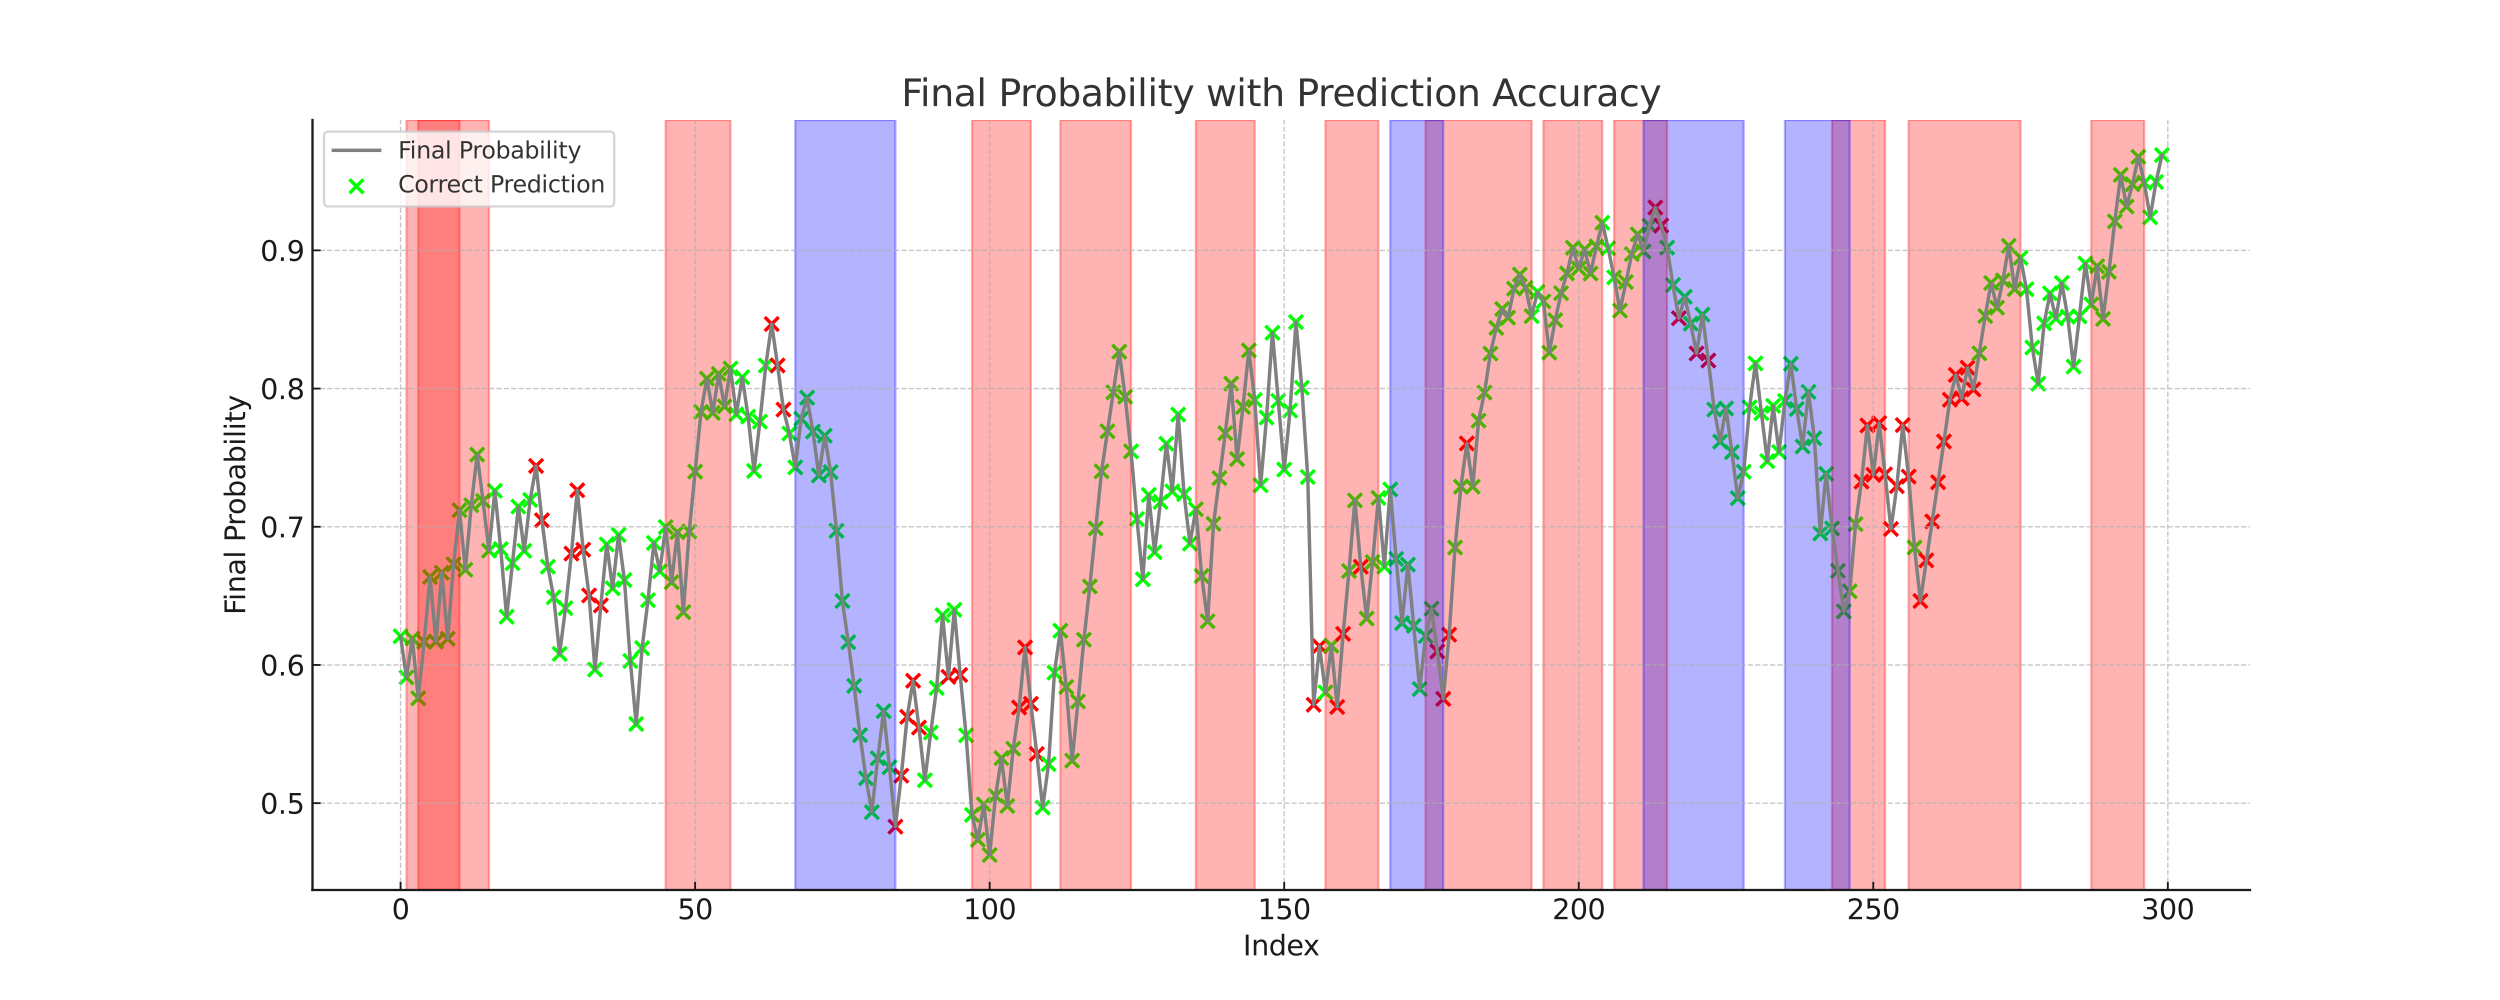 <?xml version="1.0" encoding="utf-8" standalone="no"?>
<!DOCTYPE svg PUBLIC "-//W3C//DTD SVG 1.1//EN"
  "http://www.w3.org/Graphics/SVG/1.1/DTD/svg11.dtd">
<svg height="432pt" version="1.1" viewBox="0 0 1080 432" width="1080pt" xmlns="http://www.w3.org/2000/svg" xmlns:xlink="http://www.w3.org/1999/xlink">
 <defs>
  <style type="text/css">*{stroke-linecap:butt;stroke-linejoin:round;}</style>
 </defs>
 <g id="figure_1">
  <g id="patch_1">
   <path d="M 0 432 
L 1080 432 
L 1080 0 
L 0 0 
z
" style="fill:#ffffff;"/>
  </g>
  <g id="axes_1">
   <g id="patch_2">
    <path d="M 135 384.48 
L 972 384.48 
L 972 51.84 
L 135 51.84 
z
" style="fill:#ffffff;"/>
   </g>
   <g id="PathCollection_1">
    <defs>
     <path d="M -3 3 
L 3 -3 
M -3 -3 
L 3 3 
" id="m93d6184dda" style="stroke:#00ff00;stroke-width:1.5;"/>
    </defs>
    <g clip-path="url(#p87b9474f37)">
     <use style="fill:#00ff00;stroke:#00ff00;stroke-width:1.5;" x="173.045" xlink:href="#m93d6184dda" y="274.849"/>
    </g>
   </g>
   <g id="PathCollection_2">
    <g clip-path="url(#p87b9474f37)">
     <use style="fill:#00ff00;stroke:#00ff00;stroke-width:1.5;" x="175.59" xlink:href="#m93d6184dda" y="292.641"/>
    </g>
   </g>
   <g id="PathCollection_3">
    <g clip-path="url(#p87b9474f37)">
     <use style="fill:#00ff00;stroke:#00ff00;stroke-width:1.5;" x="178.135" xlink:href="#m93d6184dda" y="275.864"/>
    </g>
   </g>
   <g id="PathCollection_4">
    <g clip-path="url(#p87b9474f37)">
     <use style="fill:#00ff00;stroke:#00ff00;stroke-width:1.5;" x="180.68" xlink:href="#m93d6184dda" y="301.656"/>
    </g>
   </g>
   <g id="PathCollection_5">
    <g clip-path="url(#p87b9474f37)">
     <use style="fill:#00ff00;stroke:#00ff00;stroke-width:1.5;" x="183.225" xlink:href="#m93d6184dda" y="277.237"/>
    </g>
   </g>
   <g id="PathCollection_6">
    <g clip-path="url(#p87b9474f37)">
     <use style="fill:#00ff00;stroke:#00ff00;stroke-width:1.5;" x="185.77" xlink:href="#m93d6184dda" y="249.236"/>
    </g>
   </g>
   <g id="PathCollection_7">
    <g clip-path="url(#p87b9474f37)">
     <use style="fill:#00ff00;stroke:#00ff00;stroke-width:1.5;" x="188.315" xlink:href="#m93d6184dda" y="277.177"/>
    </g>
   </g>
   <g id="PathCollection_8">
    <g clip-path="url(#p87b9474f37)">
     <use style="fill:#00ff00;stroke:#00ff00;stroke-width:1.5;" x="190.859" xlink:href="#m93d6184dda" y="247.385"/>
    </g>
   </g>
   <g id="PathCollection_9">
    <g clip-path="url(#p87b9474f37)">
     <use style="fill:#00ff00;stroke:#00ff00;stroke-width:1.5;" x="193.404" xlink:href="#m93d6184dda" y="275.923"/>
    </g>
   </g>
   <g id="PathCollection_10">
    <g clip-path="url(#p87b9474f37)">
     <use style="fill:#00ff00;stroke:#00ff00;stroke-width:1.5;" x="195.949" xlink:href="#m93d6184dda" y="243.803"/>
    </g>
   </g>
   <g id="PathCollection_11">
    <g clip-path="url(#p87b9474f37)">
     <use style="fill:#00ff00;stroke:#00ff00;stroke-width:1.5;" x="198.494" xlink:href="#m93d6184dda" y="220.399"/>
    </g>
   </g>
   <g id="PathCollection_12">
    <g clip-path="url(#p87b9474f37)">
     <use style="fill:#00ff00;stroke:#00ff00;stroke-width:1.5;" x="201.039" xlink:href="#m93d6184dda" y="246.131"/>
    </g>
   </g>
   <g id="PathCollection_13">
    <g clip-path="url(#p87b9474f37)">
     <use style="fill:#00ff00;stroke:#00ff00;stroke-width:1.5;" x="203.584" xlink:href="#m93d6184dda" y="218.25"/>
    </g>
   </g>
   <g id="PathCollection_14">
    <g clip-path="url(#p87b9474f37)">
     <use style="fill:#00ff00;stroke:#00ff00;stroke-width:1.5;" x="206.128" xlink:href="#m93d6184dda" y="196.398"/>
    </g>
   </g>
   <g id="PathCollection_15">
    <g clip-path="url(#p87b9474f37)">
     <use style="fill:#00ff00;stroke:#00ff00;stroke-width:1.5;" x="208.673" xlink:href="#m93d6184dda" y="216.399"/>
    </g>
   </g>
   <g id="PathCollection_16">
    <g clip-path="url(#p87b9474f37)">
     <use style="fill:#00ff00;stroke:#00ff00;stroke-width:1.5;" x="211.218" xlink:href="#m93d6184dda" y="237.892"/>
    </g>
   </g>
   <g id="PathCollection_17">
    <g clip-path="url(#p87b9474f37)">
     <use style="fill:#00ff00;stroke:#00ff00;stroke-width:1.5;" x="213.763" xlink:href="#m93d6184dda" y="212.04"/>
    </g>
   </g>
   <g id="PathCollection_18">
    <g clip-path="url(#p87b9474f37)">
     <use style="fill:#00ff00;stroke:#00ff00;stroke-width:1.5;" x="216.308" xlink:href="#m93d6184dda" y="237.176"/>
    </g>
   </g>
   <g id="PathCollection_19">
    <g clip-path="url(#p87b9474f37)">
     <use style="fill:#00ff00;stroke:#00ff00;stroke-width:1.5;" x="218.853" xlink:href="#m93d6184dda" y="266.431"/>
    </g>
   </g>
   <g id="PathCollection_20">
    <g clip-path="url(#p87b9474f37)">
     <use style="fill:#00ff00;stroke:#00ff00;stroke-width:1.5;" x="221.398" xlink:href="#m93d6184dda" y="243.265"/>
    </g>
   </g>
   <g id="PathCollection_21">
    <g clip-path="url(#p87b9474f37)">
     <use style="fill:#00ff00;stroke:#00ff00;stroke-width:1.5;" x="223.942" xlink:href="#m93d6184dda" y="218.847"/>
    </g>
   </g>
   <g id="PathCollection_22">
    <g clip-path="url(#p87b9474f37)">
     <use style="fill:#00ff00;stroke:#00ff00;stroke-width:1.5;" x="226.487" xlink:href="#m93d6184dda" y="237.952"/>
    </g>
   </g>
   <g id="PathCollection_23">
    <g clip-path="url(#p87b9474f37)">
     <use style="fill:#00ff00;stroke:#00ff00;stroke-width:1.5;" x="229.032" xlink:href="#m93d6184dda" y="215.981"/>
    </g>
   </g>
   <g id="PathCollection_24">
    <defs>
     <path d="M -3 3 
L 3 -3 
M -3 -3 
L 3 3 
" id="m702be7b27d" style="stroke:#ff0000;stroke-width:1.5;"/>
    </defs>
    <g clip-path="url(#p87b9474f37)">
     <use style="fill:#ff0000;stroke:#ff0000;stroke-width:1.5;" x="231.577" xlink:href="#m702be7b27d" y="201.294"/>
    </g>
   </g>
   <g id="PathCollection_25">
    <g clip-path="url(#p87b9474f37)">
     <use style="fill:#ff0000;stroke:#ff0000;stroke-width:1.5;" x="234.122" xlink:href="#m702be7b27d" y="224.757"/>
    </g>
   </g>
   <g id="PathCollection_26">
    <g clip-path="url(#p87b9474f37)">
     <use style="fill:#00ff00;stroke:#00ff00;stroke-width:1.5;" x="236.667" xlink:href="#m93d6184dda" y="244.818"/>
    </g>
   </g>
   <g id="PathCollection_27">
    <g clip-path="url(#p87b9474f37)">
     <use style="fill:#00ff00;stroke:#00ff00;stroke-width:1.5;" x="239.211" xlink:href="#m93d6184dda" y="258.012"/>
    </g>
   </g>
   <g id="PathCollection_28">
    <g clip-path="url(#p87b9474f37)">
     <use style="fill:#00ff00;stroke:#00ff00;stroke-width:1.5;" x="241.756" xlink:href="#m93d6184dda" y="282.491"/>
    </g>
   </g>
   <g id="PathCollection_29">
    <g clip-path="url(#p87b9474f37)">
     <use style="fill:#00ff00;stroke:#00ff00;stroke-width:1.5;" x="244.301" xlink:href="#m93d6184dda" y="262.729"/>
    </g>
   </g>
   <g id="PathCollection_30">
    <g clip-path="url(#p87b9474f37)">
     <use style="fill:#ff0000;stroke:#ff0000;stroke-width:1.5;" x="246.846" xlink:href="#m702be7b27d" y="239.146"/>
    </g>
   </g>
   <g id="PathCollection_31">
    <g clip-path="url(#p87b9474f37)">
     <use style="fill:#ff0000;stroke:#ff0000;stroke-width:1.5;" x="249.391" xlink:href="#m702be7b27d" y="211.802"/>
    </g>
   </g>
   <g id="PathCollection_32">
    <g clip-path="url(#p87b9474f37)">
     <use style="fill:#ff0000;stroke:#ff0000;stroke-width:1.5;" x="251.936" xlink:href="#m702be7b27d" y="237.474"/>
    </g>
   </g>
   <g id="PathCollection_33">
    <g clip-path="url(#p87b9474f37)">
     <use style="fill:#ff0000;stroke:#ff0000;stroke-width:1.5;" x="254.481" xlink:href="#m702be7b27d" y="257.236"/>
    </g>
   </g>
   <g id="PathCollection_34">
    <g clip-path="url(#p87b9474f37)">
     <use style="fill:#00ff00;stroke:#00ff00;stroke-width:1.5;" x="257.025" xlink:href="#m93d6184dda" y="289.237"/>
    </g>
   </g>
   <g id="PathCollection_35">
    <g clip-path="url(#p87b9474f37)">
     <use style="fill:#ff0000;stroke:#ff0000;stroke-width:1.5;" x="259.57" xlink:href="#m702be7b27d" y="261.535"/>
    </g>
   </g>
   <g id="PathCollection_36">
    <g clip-path="url(#p87b9474f37)">
     <use style="fill:#00ff00;stroke:#00ff00;stroke-width:1.5;" x="262.115" xlink:href="#m93d6184dda" y="235.205"/>
    </g>
   </g>
   <g id="PathCollection_37">
    <g clip-path="url(#p87b9474f37)">
     <use style="fill:#00ff00;stroke:#00ff00;stroke-width:1.5;" x="264.66" xlink:href="#m93d6184dda" y="254.132"/>
    </g>
   </g>
   <g id="PathCollection_38">
    <g clip-path="url(#p87b9474f37)">
     <use style="fill:#00ff00;stroke:#00ff00;stroke-width:1.5;" x="267.205" xlink:href="#m93d6184dda" y="231.086"/>
    </g>
   </g>
   <g id="PathCollection_39">
    <g clip-path="url(#p87b9474f37)">
     <use style="fill:#00ff00;stroke:#00ff00;stroke-width:1.5;" x="269.75" xlink:href="#m93d6184dda" y="250.549"/>
    </g>
   </g>
   <g id="PathCollection_40">
    <g clip-path="url(#p87b9474f37)">
     <use style="fill:#00ff00;stroke:#00ff00;stroke-width:1.5;" x="272.294" xlink:href="#m93d6184dda" y="285.536"/>
    </g>
   </g>
   <g id="PathCollection_41">
    <g clip-path="url(#p87b9474f37)">
     <use style="fill:#00ff00;stroke:#00ff00;stroke-width:1.5;" x="274.839" xlink:href="#m93d6184dda" y="312.761"/>
    </g>
   </g>
   <g id="PathCollection_42">
    <g clip-path="url(#p87b9474f37)">
     <use style="fill:#00ff00;stroke:#00ff00;stroke-width:1.5;" x="277.384" xlink:href="#m93d6184dda" y="279.983"/>
    </g>
   </g>
   <g id="PathCollection_43">
    <g clip-path="url(#p87b9474f37)">
     <use style="fill:#00ff00;stroke:#00ff00;stroke-width:1.5;" x="279.929" xlink:href="#m93d6184dda" y="259.266"/>
    </g>
   </g>
   <g id="PathCollection_44">
    <g clip-path="url(#p87b9474f37)">
     <use style="fill:#00ff00;stroke:#00ff00;stroke-width:1.5;" x="282.474" xlink:href="#m93d6184dda" y="234.549"/>
    </g>
   </g>
   <g id="PathCollection_45">
    <g clip-path="url(#p87b9474f37)">
     <use style="fill:#00ff00;stroke:#00ff00;stroke-width:1.5;" x="285.019" xlink:href="#m93d6184dda" y="246.788"/>
    </g>
   </g>
   <g id="PathCollection_46">
    <g clip-path="url(#p87b9474f37)">
     <use style="fill:#00ff00;stroke:#00ff00;stroke-width:1.5;" x="287.564" xlink:href="#m93d6184dda" y="227.683"/>
    </g>
   </g>
   <g id="PathCollection_47">
    <g clip-path="url(#p87b9474f37)">
     <use style="fill:#00ff00;stroke:#00ff00;stroke-width:1.5;" x="290.108" xlink:href="#m93d6184dda" y="251.505"/>
    </g>
   </g>
   <g id="PathCollection_48">
    <g clip-path="url(#p87b9474f37)">
     <use style="fill:#00ff00;stroke:#00ff00;stroke-width:1.5;" x="292.653" xlink:href="#m93d6184dda" y="229.892"/>
    </g>
   </g>
   <g id="PathCollection_49">
    <g clip-path="url(#p87b9474f37)">
     <use style="fill:#00ff00;stroke:#00ff00;stroke-width:1.5;" x="295.198" xlink:href="#m93d6184dda" y="264.46"/>
    </g>
   </g>
   <g id="PathCollection_50">
    <g clip-path="url(#p87b9474f37)">
     <use style="fill:#00ff00;stroke:#00ff00;stroke-width:1.5;" x="297.743" xlink:href="#m93d6184dda" y="229.593"/>
    </g>
   </g>
   <g id="PathCollection_51">
    <g clip-path="url(#p87b9474f37)">
     <use style="fill:#00ff00;stroke:#00ff00;stroke-width:1.5;" x="300.288" xlink:href="#m93d6184dda" y="203.742"/>
    </g>
   </g>
   <g id="PathCollection_52">
    <g clip-path="url(#p87b9474f37)">
     <use style="fill:#00ff00;stroke:#00ff00;stroke-width:1.5;" x="302.833" xlink:href="#m93d6184dda" y="177.949"/>
    </g>
   </g>
   <g id="PathCollection_53">
    <g clip-path="url(#p87b9474f37)">
     <use style="fill:#00ff00;stroke:#00ff00;stroke-width:1.5;" x="305.377" xlink:href="#m93d6184dda" y="163.561"/>
    </g>
   </g>
   <g id="PathCollection_54">
    <g clip-path="url(#p87b9474f37)">
     <use style="fill:#00ff00;stroke:#00ff00;stroke-width:1.5;" x="307.922" xlink:href="#m93d6184dda" y="178.367"/>
    </g>
   </g>
   <g id="PathCollection_55">
    <g clip-path="url(#p87b9474f37)">
     <use style="fill:#00ff00;stroke:#00ff00;stroke-width:1.5;" x="310.467" xlink:href="#m93d6184dda" y="161.531"/>
    </g>
   </g>
   <g id="PathCollection_56">
    <g clip-path="url(#p87b9474f37)">
     <use style="fill:#00ff00;stroke:#00ff00;stroke-width:1.5;" x="313.012" xlink:href="#m93d6184dda" y="175.561"/>
    </g>
   </g>
   <g id="PathCollection_57">
    <g clip-path="url(#p87b9474f37)">
     <use style="fill:#00ff00;stroke:#00ff00;stroke-width:1.5;" x="315.557" xlink:href="#m93d6184dda" y="159.202"/>
    </g>
   </g>
   <g id="PathCollection_58">
    <g clip-path="url(#p87b9474f37)">
     <use style="fill:#00ff00;stroke:#00ff00;stroke-width:1.5;" x="318.102" xlink:href="#m93d6184dda" y="178.964"/>
    </g>
   </g>
   <g id="PathCollection_59">
    <g clip-path="url(#p87b9474f37)">
     <use style="fill:#00ff00;stroke:#00ff00;stroke-width:1.5;" x="320.647" xlink:href="#m93d6184dda" y="162.964"/>
    </g>
   </g>
   <g id="PathCollection_60">
    <g clip-path="url(#p87b9474f37)">
     <use style="fill:#00ff00;stroke:#00ff00;stroke-width:1.5;" x="323.191" xlink:href="#m93d6184dda" y="179.979"/>
    </g>
   </g>
   <g id="PathCollection_61">
    <g clip-path="url(#p87b9474f37)">
     <use style="fill:#00ff00;stroke:#00ff00;stroke-width:1.5;" x="325.736" xlink:href="#m93d6184dda" y="203.443"/>
    </g>
   </g>
   <g id="PathCollection_62">
    <g clip-path="url(#p87b9474f37)">
     <use style="fill:#00ff00;stroke:#00ff00;stroke-width:1.5;" x="328.281" xlink:href="#m93d6184dda" y="182.129"/>
    </g>
   </g>
   <g id="PathCollection_63">
    <g clip-path="url(#p87b9474f37)">
     <use style="fill:#00ff00;stroke:#00ff00;stroke-width:1.5;" x="330.826" xlink:href="#m93d6184dda" y="157.889"/>
    </g>
   </g>
   <g id="PathCollection_64">
    <g clip-path="url(#p87b9474f37)">
     <use style="fill:#ff0000;stroke:#ff0000;stroke-width:1.5;" x="333.371" xlink:href="#m702be7b27d" y="139.978"/>
    </g>
   </g>
   <g id="PathCollection_65">
    <g clip-path="url(#p87b9474f37)">
     <use style="fill:#ff0000;stroke:#ff0000;stroke-width:1.5;" x="335.916" xlink:href="#m702be7b27d" y="157.889"/>
    </g>
   </g>
   <g id="PathCollection_66">
    <g clip-path="url(#p87b9474f37)">
     <use style="fill:#ff0000;stroke:#ff0000;stroke-width:1.5;" x="338.46" xlink:href="#m702be7b27d" y="176.934"/>
    </g>
   </g>
   <g id="PathCollection_67">
    <g clip-path="url(#p87b9474f37)">
     <use style="fill:#00ff00;stroke:#00ff00;stroke-width:1.5;" x="341.005" xlink:href="#m93d6184dda" y="187.263"/>
    </g>
   </g>
   <g id="PathCollection_68">
    <g clip-path="url(#p87b9474f37)">
     <use style="fill:#00ff00;stroke:#00ff00;stroke-width:1.5;" x="343.55" xlink:href="#m93d6184dda" y="201.891"/>
    </g>
   </g>
   <g id="PathCollection_69">
    <g clip-path="url(#p87b9474f37)">
     <use style="fill:#00ff00;stroke:#00ff00;stroke-width:1.5;" x="346.095" xlink:href="#m93d6184dda" y="180.875"/>
    </g>
   </g>
   <g id="PathCollection_70">
    <g clip-path="url(#p87b9474f37)">
     <use style="fill:#00ff00;stroke:#00ff00;stroke-width:1.5;" x="348.64" xlink:href="#m93d6184dda" y="171.8"/>
    </g>
   </g>
   <g id="PathCollection_71">
    <g clip-path="url(#p87b9474f37)">
     <use style="fill:#00ff00;stroke:#00ff00;stroke-width:1.5;" x="351.185" xlink:href="#m93d6184dda" y="186.427"/>
    </g>
   </g>
   <g id="PathCollection_72">
    <g clip-path="url(#p87b9474f37)">
     <use style="fill:#00ff00;stroke:#00ff00;stroke-width:1.5;" x="353.73" xlink:href="#m93d6184dda" y="205.413"/>
    </g>
   </g>
   <g id="PathCollection_73">
    <g clip-path="url(#p87b9474f37)">
     <use style="fill:#00ff00;stroke:#00ff00;stroke-width:1.5;" x="356.274" xlink:href="#m93d6184dda" y="188.219"/>
    </g>
   </g>
   <g id="PathCollection_74">
    <g clip-path="url(#p87b9474f37)">
     <use style="fill:#00ff00;stroke:#00ff00;stroke-width:1.5;" x="358.819" xlink:href="#m93d6184dda" y="203.921"/>
    </g>
   </g>
   <g id="PathCollection_75">
    <g clip-path="url(#p87b9474f37)">
     <use style="fill:#00ff00;stroke:#00ff00;stroke-width:1.5;" x="361.364" xlink:href="#m93d6184dda" y="229.295"/>
    </g>
   </g>
   <g id="PathCollection_76">
    <g clip-path="url(#p87b9474f37)">
     <use style="fill:#00ff00;stroke:#00ff00;stroke-width:1.5;" x="363.909" xlink:href="#m93d6184dda" y="259.624"/>
    </g>
   </g>
   <g id="PathCollection_77">
    <g clip-path="url(#p87b9474f37)">
     <use style="fill:#00ff00;stroke:#00ff00;stroke-width:1.5;" x="366.454" xlink:href="#m93d6184dda" y="277.416"/>
    </g>
   </g>
   <g id="PathCollection_78">
    <g clip-path="url(#p87b9474f37)">
     <use style="fill:#00ff00;stroke:#00ff00;stroke-width:1.5;" x="368.999" xlink:href="#m93d6184dda" y="296.282"/>
    </g>
   </g>
   <g id="PathCollection_79">
    <g clip-path="url(#p87b9474f37)">
     <use style="fill:#00ff00;stroke:#00ff00;stroke-width:1.5;" x="371.543" xlink:href="#m93d6184dda" y="317.597"/>
    </g>
   </g>
   <g id="PathCollection_80">
    <g clip-path="url(#p87b9474f37)">
     <use style="fill:#00ff00;stroke:#00ff00;stroke-width:1.5;" x="374.088" xlink:href="#m93d6184dda" y="336.224"/>
    </g>
   </g>
   <g id="PathCollection_81">
    <g clip-path="url(#p87b9474f37)">
     <use style="fill:#00ff00;stroke:#00ff00;stroke-width:1.5;" x="376.633" xlink:href="#m93d6184dda" y="350.852"/>
    </g>
   </g>
   <g id="PathCollection_82">
    <g clip-path="url(#p87b9474f37)">
     <use style="fill:#00ff00;stroke:#00ff00;stroke-width:1.5;" x="379.178" xlink:href="#m93d6184dda" y="327.567"/>
    </g>
   </g>
   <g id="PathCollection_83">
    <g clip-path="url(#p87b9474f37)">
     <use style="fill:#00ff00;stroke:#00ff00;stroke-width:1.5;" x="381.723" xlink:href="#m93d6184dda" y="307.208"/>
    </g>
   </g>
   <g id="PathCollection_84">
    <g clip-path="url(#p87b9474f37)">
     <use style="fill:#00ff00;stroke:#00ff00;stroke-width:1.5;" x="384.268" xlink:href="#m93d6184dda" y="331.448"/>
    </g>
   </g>
   <g id="PathCollection_85">
    <g clip-path="url(#p87b9474f37)">
     <use style="fill:#ff0000;stroke:#ff0000;stroke-width:1.5;" x="386.813" xlink:href="#m702be7b27d" y="357.121"/>
    </g>
   </g>
   <g id="PathCollection_86">
    <g clip-path="url(#p87b9474f37)">
     <use style="fill:#ff0000;stroke:#ff0000;stroke-width:1.5;" x="389.357" xlink:href="#m702be7b27d" y="335.09"/>
    </g>
   </g>
   <g id="PathCollection_87">
    <g clip-path="url(#p87b9474f37)">
     <use style="fill:#ff0000;stroke:#ff0000;stroke-width:1.5;" x="391.902" xlink:href="#m702be7b27d" y="309.656"/>
    </g>
   </g>
   <g id="PathCollection_88">
    <g clip-path="url(#p87b9474f37)">
     <use style="fill:#ff0000;stroke:#ff0000;stroke-width:1.5;" x="394.447" xlink:href="#m702be7b27d" y="294.073"/>
    </g>
   </g>
   <g id="PathCollection_89">
    <g clip-path="url(#p87b9474f37)">
     <use style="fill:#ff0000;stroke:#ff0000;stroke-width:1.5;" x="396.992" xlink:href="#m702be7b27d" y="314.313"/>
    </g>
   </g>
   <g id="PathCollection_90">
    <g clip-path="url(#p87b9474f37)">
     <use style="fill:#00ff00;stroke:#00ff00;stroke-width:1.5;" x="399.537" xlink:href="#m93d6184dda" y="337.06"/>
    </g>
   </g>
   <g id="PathCollection_91">
    <g clip-path="url(#p87b9474f37)">
     <use style="fill:#00ff00;stroke:#00ff00;stroke-width:1.5;" x="402.082" xlink:href="#m93d6184dda" y="316.462"/>
    </g>
   </g>
   <g id="PathCollection_92">
    <g clip-path="url(#p87b9474f37)">
     <use style="fill:#00ff00;stroke:#00ff00;stroke-width:1.5;" x="404.626" xlink:href="#m93d6184dda" y="297.178"/>
    </g>
   </g>
   <g id="PathCollection_93">
    <g clip-path="url(#p87b9474f37)">
     <use style="fill:#00ff00;stroke:#00ff00;stroke-width:1.5;" x="407.171" xlink:href="#m93d6184dda" y="265.774"/>
    </g>
   </g>
   <g id="PathCollection_94">
    <g clip-path="url(#p87b9474f37)">
     <use style="fill:#ff0000;stroke:#ff0000;stroke-width:1.5;" x="409.716" xlink:href="#m702be7b27d" y="292.402"/>
    </g>
   </g>
   <g id="PathCollection_95">
    <g clip-path="url(#p87b9474f37)">
     <use style="fill:#00ff00;stroke:#00ff00;stroke-width:1.5;" x="412.261" xlink:href="#m93d6184dda" y="263.445"/>
    </g>
   </g>
   <g id="PathCollection_96">
    <g clip-path="url(#p87b9474f37)">
     <use style="fill:#ff0000;stroke:#ff0000;stroke-width:1.5;" x="414.806" xlink:href="#m702be7b27d" y="291.566"/>
    </g>
   </g>
   <g id="PathCollection_97">
    <g clip-path="url(#p87b9474f37)">
     <use style="fill:#00ff00;stroke:#00ff00;stroke-width:1.5;" x="417.351" xlink:href="#m93d6184dda" y="317.656"/>
    </g>
   </g>
   <g id="PathCollection_98">
    <g clip-path="url(#p87b9474f37)">
     <use style="fill:#00ff00;stroke:#00ff00;stroke-width:1.5;" x="419.896" xlink:href="#m93d6184dda" y="352.046"/>
    </g>
   </g>
   <g id="PathCollection_99">
    <g clip-path="url(#p87b9474f37)">
     <use style="fill:#00ff00;stroke:#00ff00;stroke-width:1.5;" x="422.44" xlink:href="#m93d6184dda" y="362.793"/>
    </g>
   </g>
   <g id="PathCollection_100">
    <g clip-path="url(#p87b9474f37)">
     <use style="fill:#00ff00;stroke:#00ff00;stroke-width:1.5;" x="424.985" xlink:href="#m93d6184dda" y="347.508"/>
    </g>
   </g>
   <g id="PathCollection_101">
    <g clip-path="url(#p87b9474f37)">
     <use style="fill:#00ff00;stroke:#00ff00;stroke-width:1.5;" x="427.53" xlink:href="#m93d6184dda" y="369.36"/>
    </g>
   </g>
   <g id="PathCollection_102">
    <g clip-path="url(#p87b9474f37)">
     <use style="fill:#00ff00;stroke:#00ff00;stroke-width:1.5;" x="430.075" xlink:href="#m93d6184dda" y="343.807"/>
    </g>
   </g>
   <g id="PathCollection_103">
    <g clip-path="url(#p87b9474f37)">
     <use style="fill:#00ff00;stroke:#00ff00;stroke-width:1.5;" x="432.62" xlink:href="#m93d6184dda" y="327.508"/>
    </g>
   </g>
   <g id="PathCollection_104">
    <g clip-path="url(#p87b9474f37)">
     <use style="fill:#00ff00;stroke:#00ff00;stroke-width:1.5;" x="435.165" xlink:href="#m93d6184dda" y="348.165"/>
    </g>
   </g>
   <g id="PathCollection_105">
    <g clip-path="url(#p87b9474f37)">
     <use style="fill:#00ff00;stroke:#00ff00;stroke-width:1.5;" x="437.709" xlink:href="#m93d6184dda" y="323.448"/>
    </g>
   </g>
   <g id="PathCollection_106">
    <g clip-path="url(#p87b9474f37)">
     <use style="fill:#ff0000;stroke:#ff0000;stroke-width:1.5;" x="440.254" xlink:href="#m702be7b27d" y="305.656"/>
    </g>
   </g>
   <g id="PathCollection_107">
    <g clip-path="url(#p87b9474f37)">
     <use style="fill:#ff0000;stroke:#ff0000;stroke-width:1.5;" x="442.799" xlink:href="#m702be7b27d" y="279.685"/>
    </g>
   </g>
   <g id="PathCollection_108">
    <g clip-path="url(#p87b9474f37)">
     <use style="fill:#ff0000;stroke:#ff0000;stroke-width:1.5;" x="445.344" xlink:href="#m702be7b27d" y="304.044"/>
    </g>
   </g>
   <g id="PathCollection_109">
    <g clip-path="url(#p87b9474f37)">
     <use style="fill:#ff0000;stroke:#ff0000;stroke-width:1.5;" x="447.889" xlink:href="#m702be7b27d" y="325.716"/>
    </g>
   </g>
   <g id="PathCollection_110">
    <g clip-path="url(#p87b9474f37)">
     <use style="fill:#00ff00;stroke:#00ff00;stroke-width:1.5;" x="450.434" xlink:href="#m93d6184dda" y="348.882"/>
    </g>
   </g>
   <g id="PathCollection_111">
    <g clip-path="url(#p87b9474f37)">
     <use style="fill:#00ff00;stroke:#00ff00;stroke-width:1.5;" x="452.979" xlink:href="#m93d6184dda" y="330.075"/>
    </g>
   </g>
   <g id="PathCollection_112">
    <g clip-path="url(#p87b9474f37)">
     <use style="fill:#00ff00;stroke:#00ff00;stroke-width:1.5;" x="455.523" xlink:href="#m93d6184dda" y="290.551"/>
    </g>
   </g>
   <g id="PathCollection_113">
    <g clip-path="url(#p87b9474f37)">
     <use style="fill:#00ff00;stroke:#00ff00;stroke-width:1.5;" x="458.068" xlink:href="#m93d6184dda" y="272.461"/>
    </g>
   </g>
   <g id="PathCollection_114">
    <g clip-path="url(#p87b9474f37)">
     <use style="fill:#00ff00;stroke:#00ff00;stroke-width:1.5;" x="460.613" xlink:href="#m93d6184dda" y="296.76"/>
    </g>
   </g>
   <g id="PathCollection_115">
    <g clip-path="url(#p87b9474f37)">
     <use style="fill:#00ff00;stroke:#00ff00;stroke-width:1.5;" x="463.158" xlink:href="#m93d6184dda" y="328.582"/>
    </g>
   </g>
   <g id="PathCollection_116">
    <g clip-path="url(#p87b9474f37)">
     <use style="fill:#00ff00;stroke:#00ff00;stroke-width:1.5;" x="465.703" xlink:href="#m93d6184dda" y="303.029"/>
    </g>
   </g>
   <g id="PathCollection_117">
    <g clip-path="url(#p87b9474f37)">
     <use style="fill:#00ff00;stroke:#00ff00;stroke-width:1.5;" x="468.248" xlink:href="#m93d6184dda" y="276.341"/>
    </g>
   </g>
   <g id="PathCollection_118">
    <g clip-path="url(#p87b9474f37)">
     <use style="fill:#00ff00;stroke:#00ff00;stroke-width:1.5;" x="470.792" xlink:href="#m93d6184dda" y="253.355"/>
    </g>
   </g>
   <g id="PathCollection_119">
    <g clip-path="url(#p87b9474f37)">
     <use style="fill:#00ff00;stroke:#00ff00;stroke-width:1.5;" x="473.337" xlink:href="#m93d6184dda" y="228.28"/>
    </g>
   </g>
   <g id="PathCollection_120">
    <g clip-path="url(#p87b9474f37)">
     <use style="fill:#00ff00;stroke:#00ff00;stroke-width:1.5;" x="475.882" xlink:href="#m93d6184dda" y="203.622"/>
    </g>
   </g>
   <g id="PathCollection_121">
    <g clip-path="url(#p87b9474f37)">
     <use style="fill:#00ff00;stroke:#00ff00;stroke-width:1.5;" x="478.427" xlink:href="#m93d6184dda" y="186.308"/>
    </g>
   </g>
   <g id="PathCollection_122">
    <g clip-path="url(#p87b9474f37)">
     <use style="fill:#00ff00;stroke:#00ff00;stroke-width:1.5;" x="480.972" xlink:href="#m93d6184dda" y="169.472"/>
    </g>
   </g>
   <g id="PathCollection_123">
    <g clip-path="url(#p87b9474f37)">
     <use style="fill:#00ff00;stroke:#00ff00;stroke-width:1.5;" x="483.517" xlink:href="#m93d6184dda" y="151.919"/>
    </g>
   </g>
   <g id="PathCollection_124">
    <g clip-path="url(#p87b9474f37)">
     <use style="fill:#00ff00;stroke:#00ff00;stroke-width:1.5;" x="486.062" xlink:href="#m93d6184dda" y="171.382"/>
    </g>
   </g>
   <g id="PathCollection_125">
    <g clip-path="url(#p87b9474f37)">
     <use style="fill:#00ff00;stroke:#00ff00;stroke-width:1.5;" x="488.606" xlink:href="#m93d6184dda" y="194.965"/>
    </g>
   </g>
   <g id="PathCollection_126">
    <g clip-path="url(#p87b9474f37)">
     <use style="fill:#00ff00;stroke:#00ff00;stroke-width:1.5;" x="491.151" xlink:href="#m93d6184dda" y="224.22"/>
    </g>
   </g>
   <g id="PathCollection_127">
    <g clip-path="url(#p87b9474f37)">
     <use style="fill:#00ff00;stroke:#00ff00;stroke-width:1.5;" x="493.696" xlink:href="#m93d6184dda" y="250.251"/>
    </g>
   </g>
   <g id="PathCollection_128">
    <g clip-path="url(#p87b9474f37)">
     <use style="fill:#00ff00;stroke:#00ff00;stroke-width:1.5;" x="496.241" xlink:href="#m93d6184dda" y="213.831"/>
    </g>
   </g>
   <g id="PathCollection_129">
    <g clip-path="url(#p87b9474f37)">
     <use style="fill:#00ff00;stroke:#00ff00;stroke-width:1.5;" x="498.786" xlink:href="#m93d6184dda" y="238.549"/>
    </g>
   </g>
   <g id="PathCollection_130">
    <g clip-path="url(#p87b9474f37)">
     <use style="fill:#00ff00;stroke:#00ff00;stroke-width:1.5;" x="501.331" xlink:href="#m93d6184dda" y="216.817"/>
    </g>
   </g>
   <g id="PathCollection_131">
    <g clip-path="url(#p87b9474f37)">
     <use style="fill:#00ff00;stroke:#00ff00;stroke-width:1.5;" x="503.875" xlink:href="#m93d6184dda" y="191.681"/>
    </g>
   </g>
   <g id="PathCollection_132">
    <g clip-path="url(#p87b9474f37)">
     <use style="fill:#00ff00;stroke:#00ff00;stroke-width:1.5;" x="506.42" xlink:href="#m93d6184dda" y="212.279"/>
    </g>
   </g>
   <g id="PathCollection_133">
    <g clip-path="url(#p87b9474f37)">
     <use style="fill:#00ff00;stroke:#00ff00;stroke-width:1.5;" x="508.965" xlink:href="#m93d6184dda" y="179.084"/>
    </g>
   </g>
   <g id="PathCollection_134">
    <g clip-path="url(#p87b9474f37)">
     <use style="fill:#00ff00;stroke:#00ff00;stroke-width:1.5;" x="511.51" xlink:href="#m93d6184dda" y="213.414"/>
    </g>
   </g>
   <g id="PathCollection_135">
    <g clip-path="url(#p87b9474f37)">
     <use style="fill:#00ff00;stroke:#00ff00;stroke-width:1.5;" x="514.055" xlink:href="#m93d6184dda" y="234.847"/>
    </g>
   </g>
   <g id="PathCollection_136">
    <g clip-path="url(#p87b9474f37)">
     <use style="fill:#00ff00;stroke:#00ff00;stroke-width:1.5;" x="516.6" xlink:href="#m93d6184dda" y="219.981"/>
    </g>
   </g>
   <g id="PathCollection_137">
    <g clip-path="url(#p87b9474f37)">
     <use style="fill:#00ff00;stroke:#00ff00;stroke-width:1.5;" x="519.145" xlink:href="#m93d6184dda" y="248.818"/>
    </g>
   </g>
   <g id="PathCollection_138">
    <g clip-path="url(#p87b9474f37)">
     <use style="fill:#00ff00;stroke:#00ff00;stroke-width:1.5;" x="521.689" xlink:href="#m93d6184dda" y="268.401"/>
    </g>
   </g>
   <g id="PathCollection_139">
    <g clip-path="url(#p87b9474f37)">
     <use style="fill:#00ff00;stroke:#00ff00;stroke-width:1.5;" x="524.234" xlink:href="#m93d6184dda" y="226.31"/>
    </g>
   </g>
   <g id="PathCollection_140">
    <g clip-path="url(#p87b9474f37)">
     <use style="fill:#00ff00;stroke:#00ff00;stroke-width:1.5;" x="526.779" xlink:href="#m93d6184dda" y="206.548"/>
    </g>
   </g>
   <g id="PathCollection_141">
    <g clip-path="url(#p87b9474f37)">
     <use style="fill:#00ff00;stroke:#00ff00;stroke-width:1.5;" x="529.324" xlink:href="#m93d6184dda" y="187.144"/>
    </g>
   </g>
   <g id="PathCollection_142">
    <g clip-path="url(#p87b9474f37)">
     <use style="fill:#00ff00;stroke:#00ff00;stroke-width:1.5;" x="531.869" xlink:href="#m93d6184dda" y="165.71"/>
    </g>
   </g>
   <g id="PathCollection_143">
    <g clip-path="url(#p87b9474f37)">
     <use style="fill:#00ff00;stroke:#00ff00;stroke-width:1.5;" x="534.414" xlink:href="#m93d6184dda" y="198.308"/>
    </g>
   </g>
   <g id="PathCollection_144">
    <g clip-path="url(#p87b9474f37)">
     <use style="fill:#00ff00;stroke:#00ff00;stroke-width:1.5;" x="536.958" xlink:href="#m93d6184dda" y="175.8"/>
    </g>
   </g>
   <g id="PathCollection_145">
    <g clip-path="url(#p87b9474f37)">
     <use style="fill:#00ff00;stroke:#00ff00;stroke-width:1.5;" x="539.503" xlink:href="#m93d6184dda" y="151.381"/>
    </g>
   </g>
   <g id="PathCollection_146">
    <g clip-path="url(#p87b9474f37)">
     <use style="fill:#00ff00;stroke:#00ff00;stroke-width:1.5;" x="542.048" xlink:href="#m93d6184dda" y="172.815"/>
    </g>
   </g>
   <g id="PathCollection_147">
    <g clip-path="url(#p87b9474f37)">
     <use style="fill:#00ff00;stroke:#00ff00;stroke-width:1.5;" x="544.593" xlink:href="#m93d6184dda" y="209.652"/>
    </g>
   </g>
   <g id="PathCollection_148">
    <g clip-path="url(#p87b9474f37)">
     <use style="fill:#00ff00;stroke:#00ff00;stroke-width:1.5;" x="547.138" xlink:href="#m93d6184dda" y="180.397"/>
    </g>
   </g>
   <g id="PathCollection_149">
    <g clip-path="url(#p87b9474f37)">
     <use style="fill:#00ff00;stroke:#00ff00;stroke-width:1.5;" x="549.683" xlink:href="#m93d6184dda" y="143.739"/>
    </g>
   </g>
   <g id="PathCollection_150">
    <g clip-path="url(#p87b9474f37)">
     <use style="fill:#00ff00;stroke:#00ff00;stroke-width:1.5;" x="552.228" xlink:href="#m93d6184dda" y="173.173"/>
    </g>
   </g>
   <g id="PathCollection_151">
    <g clip-path="url(#p87b9474f37)">
     <use style="fill:#00ff00;stroke:#00ff00;stroke-width:1.5;" x="554.772" xlink:href="#m93d6184dda" y="202.846"/>
    </g>
   </g>
   <g id="PathCollection_152">
    <g clip-path="url(#p87b9474f37)">
     <use style="fill:#00ff00;stroke:#00ff00;stroke-width:1.5;" x="557.317" xlink:href="#m93d6184dda" y="177.352"/>
    </g>
   </g>
   <g id="PathCollection_153">
    <g clip-path="url(#p87b9474f37)">
     <use style="fill:#00ff00;stroke:#00ff00;stroke-width:1.5;" x="559.862" xlink:href="#m93d6184dda" y="139.142"/>
    </g>
   </g>
   <g id="PathCollection_154">
    <g clip-path="url(#p87b9474f37)">
     <use style="fill:#00ff00;stroke:#00ff00;stroke-width:1.5;" x="562.407" xlink:href="#m93d6184dda" y="167.501"/>
    </g>
   </g>
   <g id="PathCollection_155">
    <g clip-path="url(#p87b9474f37)">
     <use style="fill:#00ff00;stroke:#00ff00;stroke-width:1.5;" x="564.952" xlink:href="#m93d6184dda" y="206.07"/>
    </g>
   </g>
   <g id="PathCollection_156">
    <g clip-path="url(#p87b9474f37)">
     <use style="fill:#ff0000;stroke:#ff0000;stroke-width:1.5;" x="567.497" xlink:href="#m702be7b27d" y="304.462"/>
    </g>
   </g>
   <g id="PathCollection_157">
    <g clip-path="url(#p87b9474f37)">
     <use style="fill:#ff0000;stroke:#ff0000;stroke-width:1.5;" x="570.042" xlink:href="#m702be7b27d" y="279.147"/>
    </g>
   </g>
   <g id="PathCollection_158">
    <g clip-path="url(#p87b9474f37)">
     <use style="fill:#00ff00;stroke:#00ff00;stroke-width:1.5;" x="572.586" xlink:href="#m93d6184dda" y="299.089"/>
    </g>
   </g>
   <g id="PathCollection_159">
    <g clip-path="url(#p87b9474f37)">
     <use style="fill:#00ff00;stroke:#00ff00;stroke-width:1.5;" x="575.131" xlink:href="#m93d6184dda" y="278.909"/>
    </g>
   </g>
   <g id="PathCollection_160">
    <g clip-path="url(#p87b9474f37)">
     <use style="fill:#ff0000;stroke:#ff0000;stroke-width:1.5;" x="577.676" xlink:href="#m702be7b27d" y="305.417"/>
    </g>
   </g>
   <g id="PathCollection_161">
    <g clip-path="url(#p87b9474f37)">
     <use style="fill:#ff0000;stroke:#ff0000;stroke-width:1.5;" x="580.221" xlink:href="#m702be7b27d" y="273.834"/>
    </g>
   </g>
   <g id="PathCollection_162">
    <g clip-path="url(#p87b9474f37)">
     <use style="fill:#00ff00;stroke:#00ff00;stroke-width:1.5;" x="582.766" xlink:href="#m93d6184dda" y="246.669"/>
    </g>
   </g>
   <g id="PathCollection_163">
    <g clip-path="url(#p87b9474f37)">
     <use style="fill:#00ff00;stroke:#00ff00;stroke-width:1.5;" x="585.311" xlink:href="#m93d6184dda" y="216.16"/>
    </g>
   </g>
   <g id="PathCollection_164">
    <g clip-path="url(#p87b9474f37)">
     <use style="fill:#ff0000;stroke:#ff0000;stroke-width:1.5;" x="587.855" xlink:href="#m702be7b27d" y="244.818"/>
    </g>
   </g>
   <g id="PathCollection_165">
    <g clip-path="url(#p87b9474f37)">
     <use style="fill:#00ff00;stroke:#00ff00;stroke-width:1.5;" x="590.4" xlink:href="#m93d6184dda" y="267.207"/>
    </g>
   </g>
   <g id="PathCollection_166">
    <g clip-path="url(#p87b9474f37)">
     <use style="fill:#00ff00;stroke:#00ff00;stroke-width:1.5;" x="592.945" xlink:href="#m93d6184dda" y="242.788"/>
    </g>
   </g>
   <g id="PathCollection_167">
    <g clip-path="url(#p87b9474f37)">
     <use style="fill:#00ff00;stroke:#00ff00;stroke-width:1.5;" x="595.49" xlink:href="#m93d6184dda" y="215.085"/>
    </g>
   </g>
   <g id="PathCollection_168">
    <g clip-path="url(#p87b9474f37)">
     <use style="fill:#00ff00;stroke:#00ff00;stroke-width:1.5;" x="598.035" xlink:href="#m93d6184dda" y="244.818"/>
    </g>
   </g>
   <g id="PathCollection_169">
    <g clip-path="url(#p87b9474f37)">
     <use style="fill:#00ff00;stroke:#00ff00;stroke-width:1.5;" x="600.58" xlink:href="#m93d6184dda" y="211.443"/>
    </g>
   </g>
   <g id="PathCollection_170">
    <g clip-path="url(#p87b9474f37)">
     <use style="fill:#00ff00;stroke:#00ff00;stroke-width:1.5;" x="603.125" xlink:href="#m93d6184dda" y="241.474"/>
    </g>
   </g>
   <g id="PathCollection_171">
    <g clip-path="url(#p87b9474f37)">
     <use style="fill:#00ff00;stroke:#00ff00;stroke-width:1.5;" x="605.669" xlink:href="#m93d6184dda" y="269.177"/>
    </g>
   </g>
   <g id="PathCollection_172">
    <g clip-path="url(#p87b9474f37)">
     <use style="fill:#00ff00;stroke:#00ff00;stroke-width:1.5;" x="608.214" xlink:href="#m93d6184dda" y="243.922"/>
    </g>
   </g>
   <g id="PathCollection_173">
    <g clip-path="url(#p87b9474f37)">
     <use style="fill:#00ff00;stroke:#00ff00;stroke-width:1.5;" x="610.759" xlink:href="#m93d6184dda" y="270.371"/>
    </g>
   </g>
   <g id="PathCollection_174">
    <g clip-path="url(#p87b9474f37)">
     <use style="fill:#00ff00;stroke:#00ff00;stroke-width:1.5;" x="613.304" xlink:href="#m93d6184dda" y="297.656"/>
    </g>
   </g>
   <g id="PathCollection_175">
    <g clip-path="url(#p87b9474f37)">
     <use style="fill:#00ff00;stroke:#00ff00;stroke-width:1.5;" x="615.849" xlink:href="#m93d6184dda" y="274.789"/>
    </g>
   </g>
   <g id="PathCollection_176">
    <g clip-path="url(#p87b9474f37)">
     <use style="fill:#00ff00;stroke:#00ff00;stroke-width:1.5;" x="618.394" xlink:href="#m93d6184dda" y="262.968"/>
    </g>
   </g>
   <g id="PathCollection_177">
    <g clip-path="url(#p87b9474f37)">
     <use style="fill:#ff0000;stroke:#ff0000;stroke-width:1.5;" x="620.938" xlink:href="#m702be7b27d" y="281.416"/>
    </g>
   </g>
   <g id="PathCollection_178">
    <g clip-path="url(#p87b9474f37)">
     <use style="fill:#ff0000;stroke:#ff0000;stroke-width:1.5;" x="623.483" xlink:href="#m702be7b27d" y="301.895"/>
    </g>
   </g>
   <g id="PathCollection_179">
    <g clip-path="url(#p87b9474f37)">
     <use style="fill:#ff0000;stroke:#ff0000;stroke-width:1.5;" x="626.028" xlink:href="#m702be7b27d" y="274.192"/>
    </g>
   </g>
   <g id="PathCollection_180">
    <g clip-path="url(#p87b9474f37)">
     <use style="fill:#00ff00;stroke:#00ff00;stroke-width:1.5;" x="628.573" xlink:href="#m93d6184dda" y="236.519"/>
    </g>
   </g>
   <g id="PathCollection_181">
    <g clip-path="url(#p87b9474f37)">
     <use style="fill:#00ff00;stroke:#00ff00;stroke-width:1.5;" x="631.118" xlink:href="#m93d6184dda" y="210.249"/>
    </g>
   </g>
   <g id="PathCollection_182">
    <g clip-path="url(#p87b9474f37)">
     <use style="fill:#ff0000;stroke:#ff0000;stroke-width:1.5;" x="633.663" xlink:href="#m702be7b27d" y="191.562"/>
    </g>
   </g>
   <g id="PathCollection_183">
    <g clip-path="url(#p87b9474f37)">
     <use style="fill:#00ff00;stroke:#00ff00;stroke-width:1.5;" x="636.208" xlink:href="#m93d6184dda" y="210.249"/>
    </g>
   </g>
   <g id="PathCollection_184">
    <g clip-path="url(#p87b9474f37)">
     <use style="fill:#00ff00;stroke:#00ff00;stroke-width:1.5;" x="638.752" xlink:href="#m93d6184dda" y="181.711"/>
    </g>
   </g>
   <g id="PathCollection_185">
    <g clip-path="url(#p87b9474f37)">
     <use style="fill:#00ff00;stroke:#00ff00;stroke-width:1.5;" x="641.297" xlink:href="#m93d6184dda" y="169.591"/>
    </g>
   </g>
   <g id="PathCollection_186">
    <g clip-path="url(#p87b9474f37)">
     <use style="fill:#00ff00;stroke:#00ff00;stroke-width:1.5;" x="643.842" xlink:href="#m93d6184dda" y="152.754"/>
    </g>
   </g>
   <g id="PathCollection_187">
    <g clip-path="url(#p87b9474f37)">
     <use style="fill:#00ff00;stroke:#00ff00;stroke-width:1.5;" x="646.387" xlink:href="#m93d6184dda" y="141.65"/>
    </g>
   </g>
   <g id="PathCollection_188">
    <g clip-path="url(#p87b9474f37)">
     <use style="fill:#00ff00;stroke:#00ff00;stroke-width:1.5;" x="648.932" xlink:href="#m93d6184dda" y="133.47"/>
    </g>
   </g>
   <g id="PathCollection_189">
    <g clip-path="url(#p87b9474f37)">
     <use style="fill:#00ff00;stroke:#00ff00;stroke-width:1.5;" x="651.477" xlink:href="#m93d6184dda" y="137.231"/>
    </g>
   </g>
   <g id="PathCollection_190">
    <g clip-path="url(#p87b9474f37)">
     <use style="fill:#00ff00;stroke:#00ff00;stroke-width:1.5;" x="654.021" xlink:href="#m93d6184dda" y="124.694"/>
    </g>
   </g>
   <g id="PathCollection_191">
    <g clip-path="url(#p87b9474f37)">
     <use style="fill:#00ff00;stroke:#00ff00;stroke-width:1.5;" x="656.566" xlink:href="#m93d6184dda" y="118.604"/>
    </g>
   </g>
   <g id="PathCollection_192">
    <g clip-path="url(#p87b9474f37)">
     <use style="fill:#00ff00;stroke:#00ff00;stroke-width:1.5;" x="659.111" xlink:href="#m93d6184dda" y="124.335"/>
    </g>
   </g>
   <g id="PathCollection_193">
    <g clip-path="url(#p87b9474f37)">
     <use style="fill:#00ff00;stroke:#00ff00;stroke-width:1.5;" x="661.656" xlink:href="#m93d6184dda" y="136.575"/>
    </g>
   </g>
   <g id="PathCollection_194">
    <g clip-path="url(#p87b9474f37)">
     <use style="fill:#00ff00;stroke:#00ff00;stroke-width:1.5;" x="664.201" xlink:href="#m93d6184dda" y="126.127"/>
    </g>
   </g>
   <g id="PathCollection_195">
    <g clip-path="url(#p87b9474f37)">
     <use style="fill:#00ff00;stroke:#00ff00;stroke-width:1.5;" x="666.746" xlink:href="#m93d6184dda" y="130.186"/>
    </g>
   </g>
   <g id="PathCollection_196">
    <g clip-path="url(#p87b9474f37)">
     <use style="fill:#00ff00;stroke:#00ff00;stroke-width:1.5;" x="669.291" xlink:href="#m93d6184dda" y="152.337"/>
    </g>
   </g>
   <g id="PathCollection_197">
    <g clip-path="url(#p87b9474f37)">
     <use style="fill:#00ff00;stroke:#00ff00;stroke-width:1.5;" x="671.835" xlink:href="#m93d6184dda" y="138.306"/>
    </g>
   </g>
   <g id="PathCollection_198">
    <g clip-path="url(#p87b9474f37)">
     <use style="fill:#00ff00;stroke:#00ff00;stroke-width:1.5;" x="674.38" xlink:href="#m93d6184dda" y="126.664"/>
    </g>
   </g>
   <g id="PathCollection_199">
    <g clip-path="url(#p87b9474f37)">
     <use style="fill:#00ff00;stroke:#00ff00;stroke-width:1.5;" x="676.925" xlink:href="#m93d6184dda" y="118.126"/>
    </g>
   </g>
   <g id="PathCollection_200">
    <g clip-path="url(#p87b9474f37)">
     <use style="fill:#00ff00;stroke:#00ff00;stroke-width:1.5;" x="679.47" xlink:href="#m93d6184dda" y="107.021"/>
    </g>
   </g>
   <g id="PathCollection_201">
    <g clip-path="url(#p87b9474f37)">
     <use style="fill:#00ff00;stroke:#00ff00;stroke-width:1.5;" x="682.015" xlink:href="#m93d6184dda" y="115.977"/>
    </g>
   </g>
   <g id="PathCollection_202">
    <g clip-path="url(#p87b9474f37)">
     <use style="fill:#00ff00;stroke:#00ff00;stroke-width:1.5;" x="684.56" xlink:href="#m93d6184dda" y="107.738"/>
    </g>
   </g>
   <g id="PathCollection_203">
    <g clip-path="url(#p87b9474f37)">
     <use style="fill:#00ff00;stroke:#00ff00;stroke-width:1.5;" x="687.104" xlink:href="#m93d6184dda" y="118.186"/>
    </g>
   </g>
   <g id="PathCollection_204">
    <g clip-path="url(#p87b9474f37)">
     <use style="fill:#00ff00;stroke:#00ff00;stroke-width:1.5;" x="689.649" xlink:href="#m93d6184dda" y="106.424"/>
    </g>
   </g>
   <g id="PathCollection_205">
    <g clip-path="url(#p87b9474f37)">
     <use style="fill:#00ff00;stroke:#00ff00;stroke-width:1.5;" x="692.194" xlink:href="#m93d6184dda" y="96.215"/>
    </g>
   </g>
   <g id="PathCollection_206">
    <g clip-path="url(#p87b9474f37)">
     <use style="fill:#00ff00;stroke:#00ff00;stroke-width:1.5;" x="694.739" xlink:href="#m93d6184dda" y="107.26"/>
    </g>
   </g>
   <g id="PathCollection_207">
    <g clip-path="url(#p87b9474f37)">
     <use style="fill:#00ff00;stroke:#00ff00;stroke-width:1.5;" x="697.284" xlink:href="#m93d6184dda" y="119.798"/>
    </g>
   </g>
   <g id="PathCollection_208">
    <g clip-path="url(#p87b9474f37)">
     <use style="fill:#00ff00;stroke:#00ff00;stroke-width:1.5;" x="699.829" xlink:href="#m93d6184dda" y="134.187"/>
    </g>
   </g>
   <g id="PathCollection_209">
    <g clip-path="url(#p87b9474f37)">
     <use style="fill:#00ff00;stroke:#00ff00;stroke-width:1.5;" x="702.374" xlink:href="#m93d6184dda" y="121.828"/>
    </g>
   </g>
   <g id="PathCollection_210">
    <g clip-path="url(#p87b9474f37)">
     <use style="fill:#00ff00;stroke:#00ff00;stroke-width:1.5;" x="704.918" xlink:href="#m93d6184dda" y="109.768"/>
    </g>
   </g>
   <g id="PathCollection_211">
    <g clip-path="url(#p87b9474f37)">
     <use style="fill:#00ff00;stroke:#00ff00;stroke-width:1.5;" x="707.463" xlink:href="#m93d6184dda" y="101.23"/>
    </g>
   </g>
   <g id="PathCollection_212">
    <g clip-path="url(#p87b9474f37)">
     <use style="fill:#00ff00;stroke:#00ff00;stroke-width:1.5;" x="710.008" xlink:href="#m93d6184dda" y="108.633"/>
    </g>
   </g>
   <g id="PathCollection_213">
    <g clip-path="url(#p87b9474f37)">
     <use style="fill:#00ff00;stroke:#00ff00;stroke-width:1.5;" x="712.553" xlink:href="#m93d6184dda" y="97.528"/>
    </g>
   </g>
   <g id="PathCollection_214">
    <g clip-path="url(#p87b9474f37)">
     <use style="fill:#ff0000;stroke:#ff0000;stroke-width:1.5;" x="715.098" xlink:href="#m702be7b27d" y="89.647"/>
    </g>
   </g>
   <g id="PathCollection_215">
    <g clip-path="url(#p87b9474f37)">
     <use style="fill:#ff0000;stroke:#ff0000;stroke-width:1.5;" x="717.643" xlink:href="#m702be7b27d" y="97.409"/>
    </g>
   </g>
   <g id="PathCollection_216">
    <g clip-path="url(#p87b9474f37)">
     <use style="fill:#00ff00;stroke:#00ff00;stroke-width:1.5;" x="720.187" xlink:href="#m93d6184dda" y="106.962"/>
    </g>
   </g>
   <g id="PathCollection_217">
    <g clip-path="url(#p87b9474f37)">
     <use style="fill:#00ff00;stroke:#00ff00;stroke-width:1.5;" x="722.732" xlink:href="#m93d6184dda" y="123.141"/>
    </g>
   </g>
   <g id="PathCollection_218">
    <g clip-path="url(#p87b9474f37)">
     <use style="fill:#ff0000;stroke:#ff0000;stroke-width:1.5;" x="725.277" xlink:href="#m702be7b27d" y="137.47"/>
    </g>
   </g>
   <g id="PathCollection_219">
    <g clip-path="url(#p87b9474f37)">
     <use style="fill:#00ff00;stroke:#00ff00;stroke-width:1.5;" x="727.822" xlink:href="#m93d6184dda" y="128.216"/>
    </g>
   </g>
   <g id="PathCollection_220">
    <g clip-path="url(#p87b9474f37)">
     <use style="fill:#00ff00;stroke:#00ff00;stroke-width:1.5;" x="730.367" xlink:href="#m93d6184dda" y="139.799"/>
    </g>
   </g>
   <g id="PathCollection_221">
    <g clip-path="url(#p87b9474f37)">
     <use style="fill:#ff0000;stroke:#ff0000;stroke-width:1.5;" x="732.912" xlink:href="#m702be7b27d" y="152.695"/>
    </g>
   </g>
   <g id="PathCollection_222">
    <g clip-path="url(#p87b9474f37)">
     <use style="fill:#00ff00;stroke:#00ff00;stroke-width:1.5;" x="735.457" xlink:href="#m93d6184dda" y="135.918"/>
    </g>
   </g>
   <g id="PathCollection_223">
    <g clip-path="url(#p87b9474f37)">
     <use style="fill:#ff0000;stroke:#ff0000;stroke-width:1.5;" x="738.001" xlink:href="#m702be7b27d" y="155.74"/>
    </g>
   </g>
   <g id="PathCollection_224">
    <g clip-path="url(#p87b9474f37)">
     <use style="fill:#00ff00;stroke:#00ff00;stroke-width:1.5;" x="740.546" xlink:href="#m93d6184dda" y="176.934"/>
    </g>
   </g>
   <g id="PathCollection_225">
    <g clip-path="url(#p87b9474f37)">
     <use style="fill:#00ff00;stroke:#00ff00;stroke-width:1.5;" x="743.091" xlink:href="#m93d6184dda" y="190.786"/>
    </g>
   </g>
   <g id="PathCollection_226">
    <g clip-path="url(#p87b9474f37)">
     <use style="fill:#00ff00;stroke:#00ff00;stroke-width:1.5;" x="745.636" xlink:href="#m93d6184dda" y="176.457"/>
    </g>
   </g>
   <g id="PathCollection_227">
    <g clip-path="url(#p87b9474f37)">
     <use style="fill:#00ff00;stroke:#00ff00;stroke-width:1.5;" x="748.181" xlink:href="#m93d6184dda" y="195.323"/>
    </g>
   </g>
   <g id="PathCollection_228">
    <g clip-path="url(#p87b9474f37)">
     <use style="fill:#00ff00;stroke:#00ff00;stroke-width:1.5;" x="750.726" xlink:href="#m93d6184dda" y="215.205"/>
    </g>
   </g>
   <g id="PathCollection_229">
    <g clip-path="url(#p87b9474f37)">
     <use style="fill:#00ff00;stroke:#00ff00;stroke-width:1.5;" x="753.27" xlink:href="#m93d6184dda" y="203.801"/>
    </g>
   </g>
   <g id="PathCollection_230">
    <g clip-path="url(#p87b9474f37)">
     <use style="fill:#00ff00;stroke:#00ff00;stroke-width:1.5;" x="755.815" xlink:href="#m93d6184dda" y="175.979"/>
    </g>
   </g>
   <g id="PathCollection_231">
    <g clip-path="url(#p87b9474f37)">
     <use style="fill:#00ff00;stroke:#00ff00;stroke-width:1.5;" x="758.36" xlink:href="#m93d6184dda" y="156.993"/>
    </g>
   </g>
   <g id="PathCollection_232">
    <g clip-path="url(#p87b9474f37)">
     <use style="fill:#00ff00;stroke:#00ff00;stroke-width:1.5;" x="760.905" xlink:href="#m93d6184dda" y="178.487"/>
    </g>
   </g>
   <g id="PathCollection_233">
    <g clip-path="url(#p87b9474f37)">
     <use style="fill:#00ff00;stroke:#00ff00;stroke-width:1.5;" x="763.45" xlink:href="#m93d6184dda" y="199.204"/>
    </g>
   </g>
   <g id="PathCollection_234">
    <g clip-path="url(#p87b9474f37)">
     <use style="fill:#00ff00;stroke:#00ff00;stroke-width:1.5;" x="765.995" xlink:href="#m93d6184dda" y="175.322"/>
    </g>
   </g>
   <g id="PathCollection_235">
    <g clip-path="url(#p87b9474f37)">
     <use style="fill:#00ff00;stroke:#00ff00;stroke-width:1.5;" x="768.54" xlink:href="#m93d6184dda" y="195.264"/>
    </g>
   </g>
   <g id="PathCollection_236">
    <g clip-path="url(#p87b9474f37)">
     <use style="fill:#00ff00;stroke:#00ff00;stroke-width:1.5;" x="771.084" xlink:href="#m93d6184dda" y="173.173"/>
    </g>
   </g>
   <g id="PathCollection_237">
    <g clip-path="url(#p87b9474f37)">
     <use style="fill:#00ff00;stroke:#00ff00;stroke-width:1.5;" x="773.629" xlink:href="#m93d6184dda" y="157.173"/>
    </g>
   </g>
   <g id="PathCollection_238">
    <g clip-path="url(#p87b9474f37)">
     <use style="fill:#00ff00;stroke:#00ff00;stroke-width:1.5;" x="776.174" xlink:href="#m93d6184dda" y="176.696"/>
    </g>
   </g>
   <g id="PathCollection_239">
    <g clip-path="url(#p87b9474f37)">
     <use style="fill:#00ff00;stroke:#00ff00;stroke-width:1.5;" x="778.719" xlink:href="#m93d6184dda" y="192.875"/>
    </g>
   </g>
   <g id="PathCollection_240">
    <g clip-path="url(#p87b9474f37)">
     <use style="fill:#00ff00;stroke:#00ff00;stroke-width:1.5;" x="781.264" xlink:href="#m93d6184dda" y="169.292"/>
    </g>
   </g>
   <g id="PathCollection_241">
    <g clip-path="url(#p87b9474f37)">
     <use style="fill:#00ff00;stroke:#00ff00;stroke-width:1.5;" x="783.809" xlink:href="#m93d6184dda" y="189.353"/>
    </g>
   </g>
   <g id="PathCollection_242">
    <g clip-path="url(#p87b9474f37)">
     <use style="fill:#00ff00;stroke:#00ff00;stroke-width:1.5;" x="786.353" xlink:href="#m93d6184dda" y="230.429"/>
    </g>
   </g>
   <g id="PathCollection_243">
    <g clip-path="url(#p87b9474f37)">
     <use style="fill:#00ff00;stroke:#00ff00;stroke-width:1.5;" x="788.898" xlink:href="#m93d6184dda" y="204.697"/>
    </g>
   </g>
   <g id="PathCollection_244">
    <g clip-path="url(#p87b9474f37)">
     <use style="fill:#00ff00;stroke:#00ff00;stroke-width:1.5;" x="791.443" xlink:href="#m93d6184dda" y="228.28"/>
    </g>
   </g>
   <g id="PathCollection_245">
    <g clip-path="url(#p87b9474f37)">
     <use style="fill:#00ff00;stroke:#00ff00;stroke-width:1.5;" x="793.988" xlink:href="#m93d6184dda" y="246.609"/>
    </g>
   </g>
   <g id="PathCollection_246">
    <g clip-path="url(#p87b9474f37)">
     <use style="fill:#00ff00;stroke:#00ff00;stroke-width:1.5;" x="796.533" xlink:href="#m93d6184dda" y="264.102"/>
    </g>
   </g>
   <g id="PathCollection_247">
    <g clip-path="url(#p87b9474f37)">
     <use style="fill:#00ff00;stroke:#00ff00;stroke-width:1.5;" x="799.078" xlink:href="#m93d6184dda" y="255.445"/>
    </g>
   </g>
   <g id="PathCollection_248">
    <g clip-path="url(#p87b9474f37)">
     <use style="fill:#00ff00;stroke:#00ff00;stroke-width:1.5;" x="801.623" xlink:href="#m93d6184dda" y="226.429"/>
    </g>
   </g>
   <g id="PathCollection_249">
    <g clip-path="url(#p87b9474f37)">
     <use style="fill:#ff0000;stroke:#ff0000;stroke-width:1.5;" x="804.167" xlink:href="#m702be7b27d" y="208.04"/>
    </g>
   </g>
   <g id="PathCollection_250">
    <g clip-path="url(#p87b9474f37)">
     <use style="fill:#ff0000;stroke:#ff0000;stroke-width:1.5;" x="806.712" xlink:href="#m702be7b27d" y="183.8"/>
    </g>
   </g>
   <g id="PathCollection_251">
    <g clip-path="url(#p87b9474f37)">
     <use style="fill:#ff0000;stroke:#ff0000;stroke-width:1.5;" x="809.257" xlink:href="#m702be7b27d" y="205.115"/>
    </g>
   </g>
   <g id="PathCollection_252">
    <g clip-path="url(#p87b9474f37)">
     <use style="fill:#ff0000;stroke:#ff0000;stroke-width:1.5;" x="811.802" xlink:href="#m702be7b27d" y="182.785"/>
    </g>
   </g>
   <g id="PathCollection_253">
    <g clip-path="url(#p87b9474f37)">
     <use style="fill:#ff0000;stroke:#ff0000;stroke-width:1.5;" x="814.347" xlink:href="#m702be7b27d" y="204.936"/>
    </g>
   </g>
   <g id="PathCollection_254">
    <g clip-path="url(#p87b9474f37)">
     <use style="fill:#ff0000;stroke:#ff0000;stroke-width:1.5;" x="816.892" xlink:href="#m702be7b27d" y="228.519"/>
    </g>
   </g>
   <g id="PathCollection_255">
    <g clip-path="url(#p87b9474f37)">
     <use style="fill:#ff0000;stroke:#ff0000;stroke-width:1.5;" x="819.436" xlink:href="#m702be7b27d" y="210.01"/>
    </g>
   </g>
   <g id="PathCollection_256">
    <g clip-path="url(#p87b9474f37)">
     <use style="fill:#ff0000;stroke:#ff0000;stroke-width:1.5;" x="821.981" xlink:href="#m702be7b27d" y="183.621"/>
    </g>
   </g>
   <g id="PathCollection_257">
    <g clip-path="url(#p87b9474f37)">
     <use style="fill:#ff0000;stroke:#ff0000;stroke-width:1.5;" x="824.526" xlink:href="#m702be7b27d" y="205.891"/>
    </g>
   </g>
   <g id="PathCollection_258">
    <g clip-path="url(#p87b9474f37)">
     <use style="fill:#00ff00;stroke:#00ff00;stroke-width:1.5;" x="827.071" xlink:href="#m93d6184dda" y="236.519"/>
    </g>
   </g>
   <g id="PathCollection_259">
    <g clip-path="url(#p87b9474f37)">
     <use style="fill:#ff0000;stroke:#ff0000;stroke-width:1.5;" x="829.616" xlink:href="#m702be7b27d" y="259.624"/>
    </g>
   </g>
   <g id="PathCollection_260">
    <g clip-path="url(#p87b9474f37)">
     <use style="fill:#ff0000;stroke:#ff0000;stroke-width:1.5;" x="832.161" xlink:href="#m702be7b27d" y="242.071"/>
    </g>
   </g>
   <g id="PathCollection_261">
    <g clip-path="url(#p87b9474f37)">
     <use style="fill:#ff0000;stroke:#ff0000;stroke-width:1.5;" x="834.706" xlink:href="#m702be7b27d" y="225.235"/>
    </g>
   </g>
   <g id="PathCollection_262">
    <g clip-path="url(#p87b9474f37)">
     <use style="fill:#ff0000;stroke:#ff0000;stroke-width:1.5;" x="837.25" xlink:href="#m702be7b27d" y="208.339"/>
    </g>
   </g>
   <g id="PathCollection_263">
    <g clip-path="url(#p87b9474f37)">
     <use style="fill:#ff0000;stroke:#ff0000;stroke-width:1.5;" x="839.795" xlink:href="#m702be7b27d" y="190.726"/>
    </g>
   </g>
   <g id="PathCollection_264">
    <g clip-path="url(#p87b9474f37)">
     <use style="fill:#ff0000;stroke:#ff0000;stroke-width:1.5;" x="842.34" xlink:href="#m702be7b27d" y="172.696"/>
    </g>
   </g>
   <g id="PathCollection_265">
    <g clip-path="url(#p87b9474f37)">
     <use style="fill:#ff0000;stroke:#ff0000;stroke-width:1.5;" x="844.885" xlink:href="#m702be7b27d" y="161.949"/>
    </g>
   </g>
   <g id="PathCollection_266">
    <g clip-path="url(#p87b9474f37)">
     <use style="fill:#ff0000;stroke:#ff0000;stroke-width:1.5;" x="847.43" xlink:href="#m702be7b27d" y="172.098"/>
    </g>
   </g>
   <g id="PathCollection_267">
    <g clip-path="url(#p87b9474f37)">
     <use style="fill:#ff0000;stroke:#ff0000;stroke-width:1.5;" x="849.975" xlink:href="#m702be7b27d" y="158.844"/>
    </g>
   </g>
   <g id="PathCollection_268">
    <g clip-path="url(#p87b9474f37)">
     <use style="fill:#ff0000;stroke:#ff0000;stroke-width:1.5;" x="852.519" xlink:href="#m702be7b27d" y="168.218"/>
    </g>
   </g>
   <g id="PathCollection_269">
    <g clip-path="url(#p87b9474f37)">
     <use style="fill:#00ff00;stroke:#00ff00;stroke-width:1.5;" x="855.064" xlink:href="#m93d6184dda" y="152.635"/>
    </g>
   </g>
   <g id="PathCollection_270">
    <g clip-path="url(#p87b9474f37)">
     <use style="fill:#00ff00;stroke:#00ff00;stroke-width:1.5;" x="857.609" xlink:href="#m93d6184dda" y="136.515"/>
    </g>
   </g>
   <g id="PathCollection_271">
    <g clip-path="url(#p87b9474f37)">
     <use style="fill:#00ff00;stroke:#00ff00;stroke-width:1.5;" x="860.154" xlink:href="#m93d6184dda" y="122.246"/>
    </g>
   </g>
   <g id="PathCollection_272">
    <g clip-path="url(#p87b9474f37)">
     <use style="fill:#00ff00;stroke:#00ff00;stroke-width:1.5;" x="862.699" xlink:href="#m93d6184dda" y="132.933"/>
    </g>
   </g>
   <g id="PathCollection_273">
    <g clip-path="url(#p87b9474f37)">
     <use style="fill:#00ff00;stroke:#00ff00;stroke-width:1.5;" x="865.244" xlink:href="#m93d6184dda" y="121.111"/>
    </g>
   </g>
   <g id="PathCollection_274">
    <g clip-path="url(#p87b9474f37)">
     <use style="fill:#00ff00;stroke:#00ff00;stroke-width:1.5;" x="867.789" xlink:href="#m93d6184dda" y="106.185"/>
    </g>
   </g>
   <g id="PathCollection_275">
    <g clip-path="url(#p87b9474f37)">
     <use style="fill:#00ff00;stroke:#00ff00;stroke-width:1.5;" x="870.333" xlink:href="#m93d6184dda" y="124.873"/>
    </g>
   </g>
   <g id="PathCollection_276">
    <g clip-path="url(#p87b9474f37)">
     <use style="fill:#00ff00;stroke:#00ff00;stroke-width:1.5;" x="872.878" xlink:href="#m93d6184dda" y="111.38"/>
    </g>
   </g>
   <g id="PathCollection_277">
    <g clip-path="url(#p87b9474f37)">
     <use style="fill:#00ff00;stroke:#00ff00;stroke-width:1.5;" x="875.423" xlink:href="#m93d6184dda" y="124.932"/>
    </g>
   </g>
   <g id="PathCollection_278">
    <g clip-path="url(#p87b9474f37)">
     <use style="fill:#00ff00;stroke:#00ff00;stroke-width:1.5;" x="877.968" xlink:href="#m93d6184dda" y="150.127"/>
    </g>
   </g>
   <g id="PathCollection_279">
    <g clip-path="url(#p87b9474f37)">
     <use style="fill:#00ff00;stroke:#00ff00;stroke-width:1.5;" x="880.513" xlink:href="#m93d6184dda" y="165.77"/>
    </g>
   </g>
   <g id="PathCollection_280">
    <g clip-path="url(#p87b9474f37)">
     <use style="fill:#00ff00;stroke:#00ff00;stroke-width:1.5;" x="883.058" xlink:href="#m93d6184dda" y="139.679"/>
    </g>
   </g>
   <g id="PathCollection_281">
    <g clip-path="url(#p87b9474f37)">
     <use style="fill:#00ff00;stroke:#00ff00;stroke-width:1.5;" x="885.602" xlink:href="#m93d6184dda" y="126.724"/>
    </g>
   </g>
   <g id="PathCollection_282">
    <g clip-path="url(#p87b9474f37)">
     <use style="fill:#00ff00;stroke:#00ff00;stroke-width:1.5;" x="888.147" xlink:href="#m93d6184dda" y="137.59"/>
    </g>
   </g>
   <g id="PathCollection_283">
    <g clip-path="url(#p87b9474f37)">
     <use style="fill:#00ff00;stroke:#00ff00;stroke-width:1.5;" x="890.692" xlink:href="#m93d6184dda" y="122.246"/>
    </g>
   </g>
   <g id="PathCollection_284">
    <g clip-path="url(#p87b9474f37)">
     <use style="fill:#00ff00;stroke:#00ff00;stroke-width:1.5;" x="893.237" xlink:href="#m93d6184dda" y="136.814"/>
    </g>
   </g>
   <g id="PathCollection_285">
    <g clip-path="url(#p87b9474f37)">
     <use style="fill:#00ff00;stroke:#00ff00;stroke-width:1.5;" x="895.782" xlink:href="#m93d6184dda" y="158.367"/>
    </g>
   </g>
   <g id="PathCollection_286">
    <g clip-path="url(#p87b9474f37)">
     <use style="fill:#00ff00;stroke:#00ff00;stroke-width:1.5;" x="898.327" xlink:href="#m93d6184dda" y="136.694"/>
    </g>
   </g>
   <g id="PathCollection_287">
    <g clip-path="url(#p87b9474f37)">
     <use style="fill:#00ff00;stroke:#00ff00;stroke-width:1.5;" x="900.872" xlink:href="#m93d6184dda" y="113.828"/>
    </g>
   </g>
   <g id="PathCollection_288">
    <g clip-path="url(#p87b9474f37)">
     <use style="fill:#00ff00;stroke:#00ff00;stroke-width:1.5;" x="903.416" xlink:href="#m93d6184dda" y="131.5"/>
    </g>
   </g>
   <g id="PathCollection_289">
    <g clip-path="url(#p87b9474f37)">
     <use style="fill:#00ff00;stroke:#00ff00;stroke-width:1.5;" x="905.961" xlink:href="#m93d6184dda" y="115.022"/>
    </g>
   </g>
   <g id="PathCollection_290">
    <g clip-path="url(#p87b9474f37)">
     <use style="fill:#00ff00;stroke:#00ff00;stroke-width:1.5;" x="908.506" xlink:href="#m93d6184dda" y="137.769"/>
    </g>
   </g>
   <g id="PathCollection_291">
    <g clip-path="url(#p87b9474f37)">
     <use style="fill:#00ff00;stroke:#00ff00;stroke-width:1.5;" x="911.051" xlink:href="#m93d6184dda" y="117.41"/>
    </g>
   </g>
   <g id="PathCollection_292">
    <g clip-path="url(#p87b9474f37)">
     <use style="fill:#00ff00;stroke:#00ff00;stroke-width:1.5;" x="913.596" xlink:href="#m93d6184dda" y="95.618"/>
    </g>
   </g>
   <g id="PathCollection_293">
    <g clip-path="url(#p87b9474f37)">
     <use style="fill:#00ff00;stroke:#00ff00;stroke-width:1.5;" x="916.141" xlink:href="#m93d6184dda" y="75.557"/>
    </g>
   </g>
   <g id="PathCollection_294">
    <g clip-path="url(#p87b9474f37)">
     <use style="fill:#00ff00;stroke:#00ff00;stroke-width:1.5;" x="918.685" xlink:href="#m93d6184dda" y="89.23"/>
    </g>
   </g>
   <g id="PathCollection_295">
    <g clip-path="url(#p87b9474f37)">
     <use style="fill:#00ff00;stroke:#00ff00;stroke-width:1.5;" x="921.23" xlink:href="#m93d6184dda" y="79.617"/>
    </g>
   </g>
   <g id="PathCollection_296">
    <g clip-path="url(#p87b9474f37)">
     <use style="fill:#00ff00;stroke:#00ff00;stroke-width:1.5;" x="923.775" xlink:href="#m93d6184dda" y="67.736"/>
    </g>
   </g>
   <g id="PathCollection_297">
    <g clip-path="url(#p87b9474f37)">
     <use style="fill:#00ff00;stroke:#00ff00;stroke-width:1.5;" x="926.32" xlink:href="#m93d6184dda" y="78.901"/>
    </g>
   </g>
   <g id="PathCollection_298">
    <g clip-path="url(#p87b9474f37)">
     <use style="fill:#00ff00;stroke:#00ff00;stroke-width:1.5;" x="928.865" xlink:href="#m93d6184dda" y="93.886"/>
    </g>
   </g>
   <g id="PathCollection_299">
    <g clip-path="url(#p87b9474f37)">
     <use style="fill:#00ff00;stroke:#00ff00;stroke-width:1.5;" x="931.41" xlink:href="#m93d6184dda" y="78.602"/>
    </g>
   </g>
   <g id="PathCollection_300">
    <g clip-path="url(#p87b9474f37)">
     <use style="fill:#00ff00;stroke:#00ff00;stroke-width:1.5;" x="933.955" xlink:href="#m93d6184dda" y="66.96"/>
    </g>
   </g>
   <g id="patch_3">
    <path clip-path="url(#p87b9474f37)" d="M 175.59 384.48 
L 175.59 51.84 
L 198.494 51.84 
L 198.494 384.48 
z
" style="fill:#ff0000;opacity:0.3;stroke:#ff0000;stroke-linejoin:miter;"/>
   </g>
   <g id="patch_4">
    <path clip-path="url(#p87b9474f37)" d="M 180.68 384.48 
L 180.68 51.84 
L 211.218 51.84 
L 211.218 384.48 
z
" style="fill:#ff0000;opacity:0.3;stroke:#ff0000;stroke-linejoin:miter;"/>
   </g>
   <g id="patch_5">
    <path clip-path="url(#p87b9474f37)" d="M 287.564 384.48 
L 287.564 51.84 
L 315.557 51.84 
L 315.557 384.48 
z
" style="fill:#ff0000;opacity:0.3;stroke:#ff0000;stroke-linejoin:miter;"/>
   </g>
   <g id="patch_6">
    <path clip-path="url(#p87b9474f37)" d="M 419.896 384.48 
L 419.896 51.84 
L 445.344 51.84 
L 445.344 384.48 
z
" style="fill:#ff0000;opacity:0.3;stroke:#ff0000;stroke-linejoin:miter;"/>
   </g>
   <g id="patch_7">
    <path clip-path="url(#p87b9474f37)" d="M 458.068 384.48 
L 458.068 51.84 
L 488.606 51.84 
L 488.606 384.48 
z
" style="fill:#ff0000;opacity:0.3;stroke:#ff0000;stroke-linejoin:miter;"/>
   </g>
   <g id="patch_8">
    <path clip-path="url(#p87b9474f37)" d="M 516.6 384.48 
L 516.6 51.84 
L 542.048 51.84 
L 542.048 384.48 
z
" style="fill:#ff0000;opacity:0.3;stroke:#ff0000;stroke-linejoin:miter;"/>
   </g>
   <g id="patch_9">
    <path clip-path="url(#p87b9474f37)" d="M 572.586 384.48 
L 572.586 51.84 
L 595.49 51.84 
L 595.49 384.48 
z
" style="fill:#ff0000;opacity:0.3;stroke:#ff0000;stroke-linejoin:miter;"/>
   </g>
   <g id="patch_10">
    <path clip-path="url(#p87b9474f37)" d="M 615.849 384.48 
L 615.849 51.84 
L 661.656 51.84 
L 661.656 384.48 
z
" style="fill:#ff0000;opacity:0.3;stroke:#ff0000;stroke-linejoin:miter;"/>
   </g>
   <g id="patch_11">
    <path clip-path="url(#p87b9474f37)" d="M 666.746 384.48 
L 666.746 51.84 
L 692.194 51.84 
L 692.194 384.48 
z
" style="fill:#ff0000;opacity:0.3;stroke:#ff0000;stroke-linejoin:miter;"/>
   </g>
   <g id="patch_12">
    <path clip-path="url(#p87b9474f37)" d="M 697.284 384.48 
L 697.284 51.84 
L 720.187 51.84 
L 720.187 384.48 
z
" style="fill:#ff0000;opacity:0.3;stroke:#ff0000;stroke-linejoin:miter;"/>
   </g>
   <g id="patch_13">
    <path clip-path="url(#p87b9474f37)" d="M 791.443 384.48 
L 791.443 51.84 
L 814.347 51.84 
L 814.347 384.48 
z
" style="fill:#ff0000;opacity:0.3;stroke:#ff0000;stroke-linejoin:miter;"/>
   </g>
   <g id="patch_14">
    <path clip-path="url(#p87b9474f37)" d="M 824.526 384.48 
L 824.526 51.84 
L 872.878 51.84 
L 872.878 384.48 
z
" style="fill:#ff0000;opacity:0.3;stroke:#ff0000;stroke-linejoin:miter;"/>
   </g>
   <g id="patch_15">
    <path clip-path="url(#p87b9474f37)" d="M 903.416 384.48 
L 903.416 51.84 
L 926.32 51.84 
L 926.32 384.48 
z
" style="fill:#ff0000;opacity:0.3;stroke:#ff0000;stroke-linejoin:miter;"/>
   </g>
   <g id="patch_16">
    <path clip-path="url(#p87b9474f37)" d="M 343.55 384.48 
L 343.55 51.84 
L 386.813 51.84 
L 386.813 384.48 
z
" style="fill:#0000ff;opacity:0.3;stroke:#0000ff;stroke-linejoin:miter;"/>
   </g>
   <g id="patch_17">
    <path clip-path="url(#p87b9474f37)" d="M 600.58 384.48 
L 600.58 51.84 
L 623.483 51.84 
L 623.483 384.48 
z
" style="fill:#0000ff;opacity:0.3;stroke:#0000ff;stroke-linejoin:miter;"/>
   </g>
   <g id="patch_18">
    <path clip-path="url(#p87b9474f37)" d="M 710.008 384.48 
L 710.008 51.84 
L 753.27 51.84 
L 753.27 384.48 
z
" style="fill:#0000ff;opacity:0.3;stroke:#0000ff;stroke-linejoin:miter;"/>
   </g>
   <g id="patch_19">
    <path clip-path="url(#p87b9474f37)" d="M 771.084 384.48 
L 771.084 51.84 
L 799.078 51.84 
L 799.078 384.48 
z
" style="fill:#0000ff;opacity:0.3;stroke:#0000ff;stroke-linejoin:miter;"/>
   </g>
   <g id="matplotlib.axis_1">
    <g id="xtick_1">
     <g id="line2d_1">
      <path clip-path="url(#p87b9474f37)" d="M 173.045 384.48 
L 173.045 51.84 
" style="fill:none;stroke:#b0b0b0;stroke-dasharray:2.22,0.96;stroke-dashoffset:0;stroke-opacity:0.7;stroke-width:0.6;"/>
     </g>
     <g id="line2d_2">
      <defs>
       <path d="M 0 0 
L 0 -3.5 
" id="m2974d20e93" style="stroke:#1a1a1a;stroke-width:0.8;"/>
      </defs>
      <g>
       <use style="fill:#1a1a1a;stroke:#1a1a1a;stroke-width:0.8;" x="173.045" xlink:href="#m2974d20e93" y="384.48"/>
      </g>
     </g>
     <g id="text_1">
      <!-- 0 -->
      <g style="fill:#1a1a1a;" transform="translate(169.228 397.098)scale(0.12 -0.12)">
       <defs>
        <path d="M 2034 4250 
Q 1547 4250 1301 3770 
Q 1056 3291 1056 2328 
Q 1056 1369 1301 889 
Q 1547 409 2034 409 
Q 2525 409 2770 889 
Q 3016 1369 3016 2328 
Q 3016 3291 2770 3770 
Q 2525 4250 2034 4250 
z
M 2034 4750 
Q 2819 4750 3233 4129 
Q 3647 3509 3647 2328 
Q 3647 1150 3233 529 
Q 2819 -91 2034 -91 
Q 1250 -91 836 529 
Q 422 1150 422 2328 
Q 422 3509 836 4129 
Q 1250 4750 2034 4750 
z
" id="DejaVuSans-30" transform="scale(0.016)"/>
       </defs>
       <use xlink:href="#DejaVuSans-30"/>
      </g>
     </g>
    </g>
    <g id="xtick_2">
     <g id="line2d_3">
      <path clip-path="url(#p87b9474f37)" d="M 300.288 384.48 
L 300.288 51.84 
" style="fill:none;stroke:#b0b0b0;stroke-dasharray:2.22,0.96;stroke-dashoffset:0;stroke-opacity:0.7;stroke-width:0.6;"/>
     </g>
     <g id="line2d_4">
      <g>
       <use style="fill:#1a1a1a;stroke:#1a1a1a;stroke-width:0.8;" x="300.288" xlink:href="#m2974d20e93" y="384.48"/>
      </g>
     </g>
     <g id="text_2">
      <!-- 50 -->
      <g style="fill:#1a1a1a;" transform="translate(292.653 397.098)scale(0.12 -0.12)">
       <defs>
        <path d="M 691 4666 
L 3169 4666 
L 3169 4134 
L 1269 4134 
L 1269 2991 
Q 1406 3038 1543 3061 
Q 1681 3084 1819 3084 
Q 2600 3084 3056 2656 
Q 3513 2228 3513 1497 
Q 3513 744 3044 326 
Q 2575 -91 1722 -91 
Q 1428 -91 1123 -41 
Q 819 9 494 109 
L 494 744 
Q 775 591 1075 516 
Q 1375 441 1709 441 
Q 2250 441 2565 725 
Q 2881 1009 2881 1497 
Q 2881 1984 2565 2268 
Q 2250 2553 1709 2553 
Q 1456 2553 1204 2497 
Q 953 2441 691 2322 
L 691 4666 
z
" id="DejaVuSans-35" transform="scale(0.016)"/>
       </defs>
       <use xlink:href="#DejaVuSans-35"/>
       <use x="63.623" xlink:href="#DejaVuSans-30"/>
      </g>
     </g>
    </g>
    <g id="xtick_3">
     <g id="line2d_5">
      <path clip-path="url(#p87b9474f37)" d="M 427.53 384.48 
L 427.53 51.84 
" style="fill:none;stroke:#b0b0b0;stroke-dasharray:2.22,0.96;stroke-dashoffset:0;stroke-opacity:0.7;stroke-width:0.6;"/>
     </g>
     <g id="line2d_6">
      <g>
       <use style="fill:#1a1a1a;stroke:#1a1a1a;stroke-width:0.8;" x="427.53" xlink:href="#m2974d20e93" y="384.48"/>
      </g>
     </g>
     <g id="text_3">
      <!-- 100 -->
      <g style="fill:#1a1a1a;" transform="translate(416.078 397.098)scale(0.12 -0.12)">
       <defs>
        <path d="M 794 531 
L 1825 531 
L 1825 4091 
L 703 3866 
L 703 4441 
L 1819 4666 
L 2450 4666 
L 2450 531 
L 3481 531 
L 3481 0 
L 794 0 
L 794 531 
z
" id="DejaVuSans-31" transform="scale(0.016)"/>
       </defs>
       <use xlink:href="#DejaVuSans-31"/>
       <use x="63.623" xlink:href="#DejaVuSans-30"/>
       <use x="127.246" xlink:href="#DejaVuSans-30"/>
      </g>
     </g>
    </g>
    <g id="xtick_4">
     <g id="line2d_7">
      <path clip-path="url(#p87b9474f37)" d="M 554.772 384.48 
L 554.772 51.84 
" style="fill:none;stroke:#b0b0b0;stroke-dasharray:2.22,0.96;stroke-dashoffset:0;stroke-opacity:0.7;stroke-width:0.6;"/>
     </g>
     <g id="line2d_8">
      <g>
       <use style="fill:#1a1a1a;stroke:#1a1a1a;stroke-width:0.8;" x="554.772" xlink:href="#m2974d20e93" y="384.48"/>
      </g>
     </g>
     <g id="text_4">
      <!-- 150 -->
      <g style="fill:#1a1a1a;" transform="translate(543.32 397.098)scale(0.12 -0.12)">
       <use xlink:href="#DejaVuSans-31"/>
       <use x="63.623" xlink:href="#DejaVuSans-35"/>
       <use x="127.246" xlink:href="#DejaVuSans-30"/>
      </g>
     </g>
    </g>
    <g id="xtick_5">
     <g id="line2d_9">
      <path clip-path="url(#p87b9474f37)" d="M 682.015 384.48 
L 682.015 51.84 
" style="fill:none;stroke:#b0b0b0;stroke-dasharray:2.22,0.96;stroke-dashoffset:0;stroke-opacity:0.7;stroke-width:0.6;"/>
     </g>
     <g id="line2d_10">
      <g>
       <use style="fill:#1a1a1a;stroke:#1a1a1a;stroke-width:0.8;" x="682.015" xlink:href="#m2974d20e93" y="384.48"/>
      </g>
     </g>
     <g id="text_5">
      <!-- 200 -->
      <g style="fill:#1a1a1a;" transform="translate(670.562 397.098)scale(0.12 -0.12)">
       <defs>
        <path d="M 1228 531 
L 3431 531 
L 3431 0 
L 469 0 
L 469 531 
Q 828 903 1448 1529 
Q 2069 2156 2228 2338 
Q 2531 2678 2651 2914 
Q 2772 3150 2772 3378 
Q 2772 3750 2511 3984 
Q 2250 4219 1831 4219 
Q 1534 4219 1204 4116 
Q 875 4013 500 3803 
L 500 4441 
Q 881 4594 1212 4672 
Q 1544 4750 1819 4750 
Q 2544 4750 2975 4387 
Q 3406 4025 3406 3419 
Q 3406 3131 3298 2873 
Q 3191 2616 2906 2266 
Q 2828 2175 2409 1742 
Q 1991 1309 1228 531 
z
" id="DejaVuSans-32" transform="scale(0.016)"/>
       </defs>
       <use xlink:href="#DejaVuSans-32"/>
       <use x="63.623" xlink:href="#DejaVuSans-30"/>
       <use x="127.246" xlink:href="#DejaVuSans-30"/>
      </g>
     </g>
    </g>
    <g id="xtick_6">
     <g id="line2d_11">
      <path clip-path="url(#p87b9474f37)" d="M 809.257 384.48 
L 809.257 51.84 
" style="fill:none;stroke:#b0b0b0;stroke-dasharray:2.22,0.96;stroke-dashoffset:0;stroke-opacity:0.7;stroke-width:0.6;"/>
     </g>
     <g id="line2d_12">
      <g>
       <use style="fill:#1a1a1a;stroke:#1a1a1a;stroke-width:0.8;" x="809.257" xlink:href="#m2974d20e93" y="384.48"/>
      </g>
     </g>
     <g id="text_6">
      <!-- 250 -->
      <g style="fill:#1a1a1a;" transform="translate(797.805 397.098)scale(0.12 -0.12)">
       <use xlink:href="#DejaVuSans-32"/>
       <use x="63.623" xlink:href="#DejaVuSans-35"/>
       <use x="127.246" xlink:href="#DejaVuSans-30"/>
      </g>
     </g>
    </g>
    <g id="xtick_7">
     <g id="line2d_13">
      <path clip-path="url(#p87b9474f37)" d="M 936.499 384.48 
L 936.499 51.84 
" style="fill:none;stroke:#b0b0b0;stroke-dasharray:2.22,0.96;stroke-dashoffset:0;stroke-opacity:0.7;stroke-width:0.6;"/>
     </g>
     <g id="line2d_14">
      <g>
       <use style="fill:#1a1a1a;stroke:#1a1a1a;stroke-width:0.8;" x="936.499" xlink:href="#m2974d20e93" y="384.48"/>
      </g>
     </g>
     <g id="text_7">
      <!-- 300 -->
      <g style="fill:#1a1a1a;" transform="translate(925.047 397.098)scale(0.12 -0.12)">
       <defs>
        <path d="M 2597 2516 
Q 3050 2419 3304 2112 
Q 3559 1806 3559 1356 
Q 3559 666 3084 287 
Q 2609 -91 1734 -91 
Q 1441 -91 1130 -33 
Q 819 25 488 141 
L 488 750 
Q 750 597 1062 519 
Q 1375 441 1716 441 
Q 2309 441 2620 675 
Q 2931 909 2931 1356 
Q 2931 1769 2642 2001 
Q 2353 2234 1838 2234 
L 1294 2234 
L 1294 2753 
L 1863 2753 
Q 2328 2753 2575 2939 
Q 2822 3125 2822 3475 
Q 2822 3834 2567 4026 
Q 2313 4219 1838 4219 
Q 1578 4219 1281 4162 
Q 984 4106 628 3988 
L 628 4550 
Q 988 4650 1302 4700 
Q 1616 4750 1894 4750 
Q 2613 4750 3031 4423 
Q 3450 4097 3450 3541 
Q 3450 3153 3228 2886 
Q 3006 2619 2597 2516 
z
" id="DejaVuSans-33" transform="scale(0.016)"/>
       </defs>
       <use xlink:href="#DejaVuSans-33"/>
       <use x="63.623" xlink:href="#DejaVuSans-30"/>
       <use x="127.246" xlink:href="#DejaVuSans-30"/>
      </g>
     </g>
    </g>
    <g id="text_8">
     <!-- Index -->
     <g style="fill:#1a1a1a;" transform="translate(536.98 412.712)scale(0.12 -0.12)">
      <defs>
       <path d="M 628 4666 
L 1259 4666 
L 1259 0 
L 628 0 
L 628 4666 
z
" id="DejaVuSans-49" transform="scale(0.016)"/>
       <path d="M 3513 2113 
L 3513 0 
L 2938 0 
L 2938 2094 
Q 2938 2591 2744 2837 
Q 2550 3084 2163 3084 
Q 1697 3084 1428 2787 
Q 1159 2491 1159 1978 
L 1159 0 
L 581 0 
L 581 3500 
L 1159 3500 
L 1159 2956 
Q 1366 3272 1645 3428 
Q 1925 3584 2291 3584 
Q 2894 3584 3203 3211 
Q 3513 2838 3513 2113 
z
" id="DejaVuSans-6e" transform="scale(0.016)"/>
       <path d="M 2906 2969 
L 2906 4863 
L 3481 4863 
L 3481 0 
L 2906 0 
L 2906 525 
Q 2725 213 2448 61 
Q 2172 -91 1784 -91 
Q 1150 -91 751 415 
Q 353 922 353 1747 
Q 353 2572 751 3078 
Q 1150 3584 1784 3584 
Q 2172 3584 2448 3432 
Q 2725 3281 2906 2969 
z
M 947 1747 
Q 947 1113 1208 752 
Q 1469 391 1925 391 
Q 2381 391 2643 752 
Q 2906 1113 2906 1747 
Q 2906 2381 2643 2742 
Q 2381 3103 1925 3103 
Q 1469 3103 1208 2742 
Q 947 2381 947 1747 
z
" id="DejaVuSans-64" transform="scale(0.016)"/>
       <path d="M 3597 1894 
L 3597 1613 
L 953 1613 
Q 991 1019 1311 708 
Q 1631 397 2203 397 
Q 2534 397 2845 478 
Q 3156 559 3463 722 
L 3463 178 
Q 3153 47 2828 -22 
Q 2503 -91 2169 -91 
Q 1331 -91 842 396 
Q 353 884 353 1716 
Q 353 2575 817 3079 
Q 1281 3584 2069 3584 
Q 2775 3584 3186 3129 
Q 3597 2675 3597 1894 
z
M 3022 2063 
Q 3016 2534 2758 2815 
Q 2500 3097 2075 3097 
Q 1594 3097 1305 2825 
Q 1016 2553 972 2059 
L 3022 2063 
z
" id="DejaVuSans-65" transform="scale(0.016)"/>
       <path d="M 3513 3500 
L 2247 1797 
L 3578 0 
L 2900 0 
L 1881 1375 
L 863 0 
L 184 0 
L 1544 1831 
L 300 3500 
L 978 3500 
L 1906 2253 
L 2834 3500 
L 3513 3500 
z
" id="DejaVuSans-78" transform="scale(0.016)"/>
      </defs>
      <use xlink:href="#DejaVuSans-49"/>
      <use x="29.492" xlink:href="#DejaVuSans-6e"/>
      <use x="92.871" xlink:href="#DejaVuSans-64"/>
      <use x="156.348" xlink:href="#DejaVuSans-65"/>
      <use x="216.121" xlink:href="#DejaVuSans-78"/>
     </g>
    </g>
   </g>
   <g id="matplotlib.axis_2">
    <g id="ytick_1">
     <g id="line2d_15">
      <path clip-path="url(#p87b9474f37)" d="M 135 346.971 
L 972 346.971 
" style="fill:none;stroke:#b0b0b0;stroke-dasharray:2.22,0.96;stroke-dashoffset:0;stroke-opacity:0.7;stroke-width:0.6;"/>
     </g>
     <g id="line2d_16">
      <defs>
       <path d="M 0 0 
L 3.5 0 
" id="m5e5a2611eb" style="stroke:#1a1a1a;stroke-width:0.8;"/>
      </defs>
      <g>
       <use style="fill:#1a1a1a;stroke:#1a1a1a;stroke-width:0.8;" x="135" xlink:href="#m5e5a2611eb" y="346.971"/>
      </g>
     </g>
     <g id="text_9">
      <!-- 0.5 -->
      <g style="fill:#1a1a1a;" transform="translate(112.416 351.53)scale(0.12 -0.12)">
       <defs>
        <path d="M 684 794 
L 1344 794 
L 1344 0 
L 684 0 
L 684 794 
z
" id="DejaVuSans-2e" transform="scale(0.016)"/>
       </defs>
       <use xlink:href="#DejaVuSans-30"/>
       <use x="63.623" xlink:href="#DejaVuSans-2e"/>
       <use x="95.41" xlink:href="#DejaVuSans-35"/>
      </g>
     </g>
    </g>
    <g id="ytick_2">
     <g id="line2d_17">
      <path clip-path="url(#p87b9474f37)" d="M 135 287.267 
L 972 287.267 
" style="fill:none;stroke:#b0b0b0;stroke-dasharray:2.22,0.96;stroke-dashoffset:0;stroke-opacity:0.7;stroke-width:0.6;"/>
     </g>
     <g id="line2d_18">
      <g>
       <use style="fill:#1a1a1a;stroke:#1a1a1a;stroke-width:0.8;" x="135" xlink:href="#m5e5a2611eb" y="287.267"/>
      </g>
     </g>
     <g id="text_10">
      <!-- 0.6 -->
      <g style="fill:#1a1a1a;" transform="translate(112.416 291.826)scale(0.12 -0.12)">
       <defs>
        <path d="M 2113 2584 
Q 1688 2584 1439 2293 
Q 1191 2003 1191 1497 
Q 1191 994 1439 701 
Q 1688 409 2113 409 
Q 2538 409 2786 701 
Q 3034 994 3034 1497 
Q 3034 2003 2786 2293 
Q 2538 2584 2113 2584 
z
M 3366 4563 
L 3366 3988 
Q 3128 4100 2886 4159 
Q 2644 4219 2406 4219 
Q 1781 4219 1451 3797 
Q 1122 3375 1075 2522 
Q 1259 2794 1537 2939 
Q 1816 3084 2150 3084 
Q 2853 3084 3261 2657 
Q 3669 2231 3669 1497 
Q 3669 778 3244 343 
Q 2819 -91 2113 -91 
Q 1303 -91 875 529 
Q 447 1150 447 2328 
Q 447 3434 972 4092 
Q 1497 4750 2381 4750 
Q 2619 4750 2861 4703 
Q 3103 4656 3366 4563 
z
" id="DejaVuSans-36" transform="scale(0.016)"/>
       </defs>
       <use xlink:href="#DejaVuSans-30"/>
       <use x="63.623" xlink:href="#DejaVuSans-2e"/>
       <use x="95.41" xlink:href="#DejaVuSans-36"/>
      </g>
     </g>
    </g>
    <g id="ytick_3">
     <g id="line2d_19">
      <path clip-path="url(#p87b9474f37)" d="M 135 227.563 
L 972 227.563 
" style="fill:none;stroke:#b0b0b0;stroke-dasharray:2.22,0.96;stroke-dashoffset:0;stroke-opacity:0.7;stroke-width:0.6;"/>
     </g>
     <g id="line2d_20">
      <g>
       <use style="fill:#1a1a1a;stroke:#1a1a1a;stroke-width:0.8;" x="135" xlink:href="#m5e5a2611eb" y="227.563"/>
      </g>
     </g>
     <g id="text_11">
      <!-- 0.7 -->
      <g style="fill:#1a1a1a;" transform="translate(112.416 232.122)scale(0.12 -0.12)">
       <defs>
        <path d="M 525 4666 
L 3525 4666 
L 3525 4397 
L 1831 0 
L 1172 0 
L 2766 4134 
L 525 4134 
L 525 4666 
z
" id="DejaVuSans-37" transform="scale(0.016)"/>
       </defs>
       <use xlink:href="#DejaVuSans-30"/>
       <use x="63.623" xlink:href="#DejaVuSans-2e"/>
       <use x="95.41" xlink:href="#DejaVuSans-37"/>
      </g>
     </g>
    </g>
    <g id="ytick_4">
     <g id="line2d_21">
      <path clip-path="url(#p87b9474f37)" d="M 135 167.86 
L 972 167.86 
" style="fill:none;stroke:#b0b0b0;stroke-dasharray:2.22,0.96;stroke-dashoffset:0;stroke-opacity:0.7;stroke-width:0.6;"/>
     </g>
     <g id="line2d_22">
      <g>
       <use style="fill:#1a1a1a;stroke:#1a1a1a;stroke-width:0.8;" x="135" xlink:href="#m5e5a2611eb" y="167.86"/>
      </g>
     </g>
     <g id="text_12">
      <!-- 0.8 -->
      <g style="fill:#1a1a1a;" transform="translate(112.416 172.419)scale(0.12 -0.12)">
       <defs>
        <path d="M 2034 2216 
Q 1584 2216 1326 1975 
Q 1069 1734 1069 1313 
Q 1069 891 1326 650 
Q 1584 409 2034 409 
Q 2484 409 2743 651 
Q 3003 894 3003 1313 
Q 3003 1734 2745 1975 
Q 2488 2216 2034 2216 
z
M 1403 2484 
Q 997 2584 770 2862 
Q 544 3141 544 3541 
Q 544 4100 942 4425 
Q 1341 4750 2034 4750 
Q 2731 4750 3128 4425 
Q 3525 4100 3525 3541 
Q 3525 3141 3298 2862 
Q 3072 2584 2669 2484 
Q 3125 2378 3379 2068 
Q 3634 1759 3634 1313 
Q 3634 634 3220 271 
Q 2806 -91 2034 -91 
Q 1263 -91 848 271 
Q 434 634 434 1313 
Q 434 1759 690 2068 
Q 947 2378 1403 2484 
z
M 1172 3481 
Q 1172 3119 1398 2916 
Q 1625 2713 2034 2713 
Q 2441 2713 2670 2916 
Q 2900 3119 2900 3481 
Q 2900 3844 2670 4047 
Q 2441 4250 2034 4250 
Q 1625 4250 1398 4047 
Q 1172 3844 1172 3481 
z
" id="DejaVuSans-38" transform="scale(0.016)"/>
       </defs>
       <use xlink:href="#DejaVuSans-30"/>
       <use x="63.623" xlink:href="#DejaVuSans-2e"/>
       <use x="95.41" xlink:href="#DejaVuSans-38"/>
      </g>
     </g>
    </g>
    <g id="ytick_5">
     <g id="line2d_23">
      <path clip-path="url(#p87b9474f37)" d="M 135 108.156 
L 972 108.156 
" style="fill:none;stroke:#b0b0b0;stroke-dasharray:2.22,0.96;stroke-dashoffset:0;stroke-opacity:0.7;stroke-width:0.6;"/>
     </g>
     <g id="line2d_24">
      <g>
       <use style="fill:#1a1a1a;stroke:#1a1a1a;stroke-width:0.8;" x="135" xlink:href="#m5e5a2611eb" y="108.156"/>
      </g>
     </g>
     <g id="text_13">
      <!-- 0.9 -->
      <g style="fill:#1a1a1a;" transform="translate(112.416 112.715)scale(0.12 -0.12)">
       <defs>
        <path d="M 703 97 
L 703 672 
Q 941 559 1184 500 
Q 1428 441 1663 441 
Q 2288 441 2617 861 
Q 2947 1281 2994 2138 
Q 2813 1869 2534 1725 
Q 2256 1581 1919 1581 
Q 1219 1581 811 2004 
Q 403 2428 403 3163 
Q 403 3881 828 4315 
Q 1253 4750 1959 4750 
Q 2769 4750 3195 4129 
Q 3622 3509 3622 2328 
Q 3622 1225 3098 567 
Q 2575 -91 1691 -91 
Q 1453 -91 1209 -44 
Q 966 3 703 97 
z
M 1959 2075 
Q 2384 2075 2632 2365 
Q 2881 2656 2881 3163 
Q 2881 3666 2632 3958 
Q 2384 4250 1959 4250 
Q 1534 4250 1286 3958 
Q 1038 3666 1038 3163 
Q 1038 2656 1286 2365 
Q 1534 2075 1959 2075 
z
" id="DejaVuSans-39" transform="scale(0.016)"/>
       </defs>
       <use xlink:href="#DejaVuSans-30"/>
       <use x="63.623" xlink:href="#DejaVuSans-2e"/>
       <use x="95.41" xlink:href="#DejaVuSans-39"/>
      </g>
     </g>
    </g>
    <g id="text_14">
     <!-- Final Probability -->
     <g style="fill:#1a1a1a;" transform="translate(105.921 265.611)rotate(-90)scale(0.12 -0.12)">
      <defs>
       <path d="M 628 4666 
L 3309 4666 
L 3309 4134 
L 1259 4134 
L 1259 2759 
L 3109 2759 
L 3109 2228 
L 1259 2228 
L 1259 0 
L 628 0 
L 628 4666 
z
" id="DejaVuSans-46" transform="scale(0.016)"/>
       <path d="M 603 3500 
L 1178 3500 
L 1178 0 
L 603 0 
L 603 3500 
z
M 603 4863 
L 1178 4863 
L 1178 4134 
L 603 4134 
L 603 4863 
z
" id="DejaVuSans-69" transform="scale(0.016)"/>
       <path d="M 2194 1759 
Q 1497 1759 1228 1600 
Q 959 1441 959 1056 
Q 959 750 1161 570 
Q 1363 391 1709 391 
Q 2188 391 2477 730 
Q 2766 1069 2766 1631 
L 2766 1759 
L 2194 1759 
z
M 3341 1997 
L 3341 0 
L 2766 0 
L 2766 531 
Q 2569 213 2275 61 
Q 1981 -91 1556 -91 
Q 1019 -91 701 211 
Q 384 513 384 1019 
Q 384 1609 779 1909 
Q 1175 2209 1959 2209 
L 2766 2209 
L 2766 2266 
Q 2766 2663 2505 2880 
Q 2244 3097 1772 3097 
Q 1472 3097 1187 3025 
Q 903 2953 641 2809 
L 641 3341 
Q 956 3463 1253 3523 
Q 1550 3584 1831 3584 
Q 2591 3584 2966 3190 
Q 3341 2797 3341 1997 
z
" id="DejaVuSans-61" transform="scale(0.016)"/>
       <path d="M 603 4863 
L 1178 4863 
L 1178 0 
L 603 0 
L 603 4863 
z
" id="DejaVuSans-6c" transform="scale(0.016)"/>
       <path id="DejaVuSans-20" transform="scale(0.016)"/>
       <path d="M 1259 4147 
L 1259 2394 
L 2053 2394 
Q 2494 2394 2734 2622 
Q 2975 2850 2975 3272 
Q 2975 3691 2734 3919 
Q 2494 4147 2053 4147 
L 1259 4147 
z
M 628 4666 
L 2053 4666 
Q 2838 4666 3239 4311 
Q 3641 3956 3641 3272 
Q 3641 2581 3239 2228 
Q 2838 1875 2053 1875 
L 1259 1875 
L 1259 0 
L 628 0 
L 628 4666 
z
" id="DejaVuSans-50" transform="scale(0.016)"/>
       <path d="M 2631 2963 
Q 2534 3019 2420 3045 
Q 2306 3072 2169 3072 
Q 1681 3072 1420 2755 
Q 1159 2438 1159 1844 
L 1159 0 
L 581 0 
L 581 3500 
L 1159 3500 
L 1159 2956 
Q 1341 3275 1631 3429 
Q 1922 3584 2338 3584 
Q 2397 3584 2469 3576 
Q 2541 3569 2628 3553 
L 2631 2963 
z
" id="DejaVuSans-72" transform="scale(0.016)"/>
       <path d="M 1959 3097 
Q 1497 3097 1228 2736 
Q 959 2375 959 1747 
Q 959 1119 1226 758 
Q 1494 397 1959 397 
Q 2419 397 2687 759 
Q 2956 1122 2956 1747 
Q 2956 2369 2687 2733 
Q 2419 3097 1959 3097 
z
M 1959 3584 
Q 2709 3584 3137 3096 
Q 3566 2609 3566 1747 
Q 3566 888 3137 398 
Q 2709 -91 1959 -91 
Q 1206 -91 779 398 
Q 353 888 353 1747 
Q 353 2609 779 3096 
Q 1206 3584 1959 3584 
z
" id="DejaVuSans-6f" transform="scale(0.016)"/>
       <path d="M 3116 1747 
Q 3116 2381 2855 2742 
Q 2594 3103 2138 3103 
Q 1681 3103 1420 2742 
Q 1159 2381 1159 1747 
Q 1159 1113 1420 752 
Q 1681 391 2138 391 
Q 2594 391 2855 752 
Q 3116 1113 3116 1747 
z
M 1159 2969 
Q 1341 3281 1617 3432 
Q 1894 3584 2278 3584 
Q 2916 3584 3314 3078 
Q 3713 2572 3713 1747 
Q 3713 922 3314 415 
Q 2916 -91 2278 -91 
Q 1894 -91 1617 61 
Q 1341 213 1159 525 
L 1159 0 
L 581 0 
L 581 4863 
L 1159 4863 
L 1159 2969 
z
" id="DejaVuSans-62" transform="scale(0.016)"/>
       <path d="M 1172 4494 
L 1172 3500 
L 2356 3500 
L 2356 3053 
L 1172 3053 
L 1172 1153 
Q 1172 725 1289 603 
Q 1406 481 1766 481 
L 2356 481 
L 2356 0 
L 1766 0 
Q 1100 0 847 248 
Q 594 497 594 1153 
L 594 3053 
L 172 3053 
L 172 3500 
L 594 3500 
L 594 4494 
L 1172 4494 
z
" id="DejaVuSans-74" transform="scale(0.016)"/>
       <path d="M 2059 -325 
Q 1816 -950 1584 -1140 
Q 1353 -1331 966 -1331 
L 506 -1331 
L 506 -850 
L 844 -850 
Q 1081 -850 1212 -737 
Q 1344 -625 1503 -206 
L 1606 56 
L 191 3500 
L 800 3500 
L 1894 763 
L 2988 3500 
L 3597 3500 
L 2059 -325 
z
" id="DejaVuSans-79" transform="scale(0.016)"/>
      </defs>
      <use xlink:href="#DejaVuSans-46"/>
      <use x="50.27" xlink:href="#DejaVuSans-69"/>
      <use x="78.053" xlink:href="#DejaVuSans-6e"/>
      <use x="141.432" xlink:href="#DejaVuSans-61"/>
      <use x="202.711" xlink:href="#DejaVuSans-6c"/>
      <use x="230.494" xlink:href="#DejaVuSans-20"/>
      <use x="262.281" xlink:href="#DejaVuSans-50"/>
      <use x="320.834" xlink:href="#DejaVuSans-72"/>
      <use x="359.697" xlink:href="#DejaVuSans-6f"/>
      <use x="420.879" xlink:href="#DejaVuSans-62"/>
      <use x="484.355" xlink:href="#DejaVuSans-61"/>
      <use x="545.635" xlink:href="#DejaVuSans-62"/>
      <use x="609.111" xlink:href="#DejaVuSans-69"/>
      <use x="636.895" xlink:href="#DejaVuSans-6c"/>
      <use x="664.678" xlink:href="#DejaVuSans-69"/>
      <use x="692.461" xlink:href="#DejaVuSans-74"/>
      <use x="731.67" xlink:href="#DejaVuSans-79"/>
     </g>
    </g>
   </g>
   <g id="line2d_25">
    <path clip-path="url(#p87b9474f37)" d="M 173.045 274.849 
L 175.59 292.641 
L 178.135 275.864 
L 180.68 301.656 
L 183.225 277.237 
L 185.77 249.236 
L 188.315 277.177 
L 190.859 247.385 
L 193.404 275.923 
L 195.949 243.803 
L 198.494 220.399 
L 201.039 246.131 
L 203.584 218.25 
L 206.128 196.398 
L 208.673 216.399 
L 211.218 237.892 
L 213.763 212.04 
L 216.308 237.176 
L 218.853 266.431 
L 221.398 243.265 
L 223.942 218.847 
L 226.487 237.952 
L 229.032 215.981 
L 231.577 201.294 
L 234.122 224.757 
L 236.667 244.818 
L 239.211 258.012 
L 241.756 282.491 
L 244.301 262.729 
L 246.846 239.146 
L 249.391 211.802 
L 251.936 237.474 
L 254.481 257.236 
L 257.025 289.237 
L 259.57 261.535 
L 262.115 235.205 
L 264.66 254.132 
L 267.205 231.086 
L 269.75 250.549 
L 272.294 285.536 
L 274.839 312.761 
L 277.384 279.983 
L 279.929 259.266 
L 282.474 234.549 
L 285.019 246.788 
L 287.564 227.683 
L 290.108 251.505 
L 292.653 229.892 
L 295.198 264.46 
L 297.743 229.593 
L 302.833 177.949 
L 305.377 163.561 
L 307.922 178.367 
L 310.467 161.531 
L 313.012 175.561 
L 315.557 159.202 
L 318.102 178.964 
L 320.647 162.964 
L 323.191 179.979 
L 325.736 203.443 
L 328.281 182.129 
L 330.826 157.889 
L 333.371 139.978 
L 335.916 157.889 
L 338.46 176.934 
L 341.005 187.263 
L 343.55 201.891 
L 346.095 180.875 
L 348.64 171.8 
L 351.185 186.427 
L 353.73 205.413 
L 356.274 188.219 
L 358.819 203.921 
L 361.364 229.295 
L 363.909 259.624 
L 366.454 277.416 
L 368.999 296.282 
L 371.543 317.597 
L 374.088 336.224 
L 376.633 350.852 
L 379.178 327.567 
L 381.723 307.208 
L 384.268 331.448 
L 386.813 357.121 
L 389.357 335.09 
L 391.902 309.656 
L 394.447 294.073 
L 396.992 314.313 
L 399.537 337.06 
L 402.082 316.462 
L 404.626 297.178 
L 407.171 265.774 
L 409.716 292.402 
L 412.261 263.445 
L 414.806 291.566 
L 417.351 317.656 
L 419.896 352.046 
L 422.44 362.793 
L 424.985 347.508 
L 427.53 369.36 
L 430.075 343.807 
L 432.62 327.508 
L 435.165 348.165 
L 437.709 323.448 
L 440.254 305.656 
L 442.799 279.685 
L 445.344 304.044 
L 447.889 325.716 
L 450.434 348.882 
L 452.979 330.075 
L 455.523 290.551 
L 458.068 272.461 
L 460.613 296.76 
L 463.158 328.582 
L 465.703 303.029 
L 468.248 276.341 
L 470.792 253.355 
L 475.882 203.622 
L 483.517 151.919 
L 486.062 171.382 
L 488.606 194.965 
L 491.151 224.22 
L 493.696 250.251 
L 496.241 213.831 
L 498.786 238.549 
L 501.331 216.817 
L 503.875 191.681 
L 506.42 212.279 
L 508.965 179.084 
L 511.51 213.414 
L 514.055 234.847 
L 516.6 219.981 
L 519.145 248.818 
L 521.689 268.401 
L 524.234 226.31 
L 529.324 187.144 
L 531.869 165.71 
L 534.414 198.308 
L 536.958 175.8 
L 539.503 151.381 
L 542.048 172.815 
L 544.593 209.652 
L 547.138 180.397 
L 549.683 143.739 
L 554.772 202.846 
L 557.317 177.352 
L 559.862 139.142 
L 562.407 167.501 
L 564.952 206.07 
L 567.497 304.462 
L 570.042 279.147 
L 572.586 299.089 
L 575.131 278.909 
L 577.676 305.417 
L 580.221 273.834 
L 582.766 246.669 
L 585.311 216.16 
L 587.855 244.818 
L 590.4 267.207 
L 592.945 242.788 
L 595.49 215.085 
L 598.035 244.818 
L 600.58 211.443 
L 603.125 241.474 
L 605.669 269.177 
L 608.214 243.922 
L 613.304 297.656 
L 615.849 274.789 
L 618.394 262.968 
L 620.938 281.416 
L 623.483 301.895 
L 626.028 274.192 
L 628.573 236.519 
L 631.118 210.249 
L 633.663 191.562 
L 636.208 210.249 
L 638.752 181.711 
L 641.297 169.591 
L 643.842 152.754 
L 646.387 141.65 
L 648.932 133.47 
L 651.477 137.231 
L 654.021 124.694 
L 656.566 118.604 
L 659.111 124.335 
L 661.656 136.575 
L 664.201 126.127 
L 666.746 130.186 
L 669.291 152.337 
L 671.835 138.306 
L 674.38 126.664 
L 676.925 118.126 
L 679.47 107.021 
L 682.015 115.977 
L 684.56 107.738 
L 687.104 118.186 
L 689.649 106.424 
L 692.194 96.215 
L 694.739 107.26 
L 697.284 119.798 
L 699.829 134.187 
L 704.918 109.768 
L 707.463 101.23 
L 710.008 108.633 
L 712.553 97.528 
L 715.098 89.647 
L 717.643 97.409 
L 720.187 106.962 
L 722.732 123.141 
L 725.277 137.47 
L 727.822 128.216 
L 730.367 139.799 
L 732.912 152.695 
L 735.457 135.918 
L 738.001 155.74 
L 740.546 176.934 
L 743.091 190.786 
L 745.636 176.457 
L 748.181 195.323 
L 750.726 215.205 
L 753.27 203.801 
L 755.815 175.979 
L 758.36 156.993 
L 763.45 199.204 
L 765.995 175.322 
L 768.54 195.264 
L 771.084 173.173 
L 773.629 157.173 
L 776.174 176.696 
L 778.719 192.875 
L 781.264 169.292 
L 783.809 189.353 
L 786.353 230.429 
L 788.898 204.697 
L 791.443 228.28 
L 793.988 246.609 
L 796.533 264.102 
L 799.078 255.445 
L 801.623 226.429 
L 804.167 208.04 
L 806.712 183.8 
L 809.257 205.115 
L 811.802 182.785 
L 814.347 204.936 
L 816.892 228.519 
L 819.436 210.01 
L 821.981 183.621 
L 824.526 205.891 
L 827.071 236.519 
L 829.616 259.624 
L 834.706 225.235 
L 839.795 190.726 
L 842.34 172.696 
L 844.885 161.949 
L 847.43 172.098 
L 849.975 158.844 
L 852.519 168.218 
L 857.609 136.515 
L 860.154 122.246 
L 862.699 132.933 
L 865.244 121.111 
L 867.789 106.185 
L 870.333 124.873 
L 872.878 111.38 
L 875.423 124.932 
L 877.968 150.127 
L 880.513 165.77 
L 883.058 139.679 
L 885.602 126.724 
L 888.147 137.59 
L 890.692 122.246 
L 893.237 136.814 
L 895.782 158.367 
L 898.327 136.694 
L 900.872 113.828 
L 903.416 131.5 
L 905.961 115.022 
L 908.506 137.769 
L 911.051 117.41 
L 913.596 95.618 
L 916.141 75.557 
L 918.685 89.23 
L 921.23 79.617 
L 923.775 67.736 
L 926.32 78.901 
L 928.865 93.886 
L 931.41 78.602 
L 933.955 66.96 
L 933.955 66.96 
" style="fill:none;stroke:#808080;stroke-linecap:square;stroke-width:1.5;"/>
   </g>
   <g id="patch_20">
    <path d="M 135 384.48 
L 135 51.84 
" style="fill:none;stroke:#1a1a1a;stroke-linecap:square;stroke-linejoin:miter;"/>
   </g>
   <g id="patch_21">
    <path d="M 135 384.48 
L 972 384.48 
" style="fill:none;stroke:#1a1a1a;stroke-linecap:square;stroke-linejoin:miter;"/>
   </g>
   <g id="text_15">
    <!-- Final Probability with Prediction Accuracy -->
    <g style="fill:#333333;" transform="translate(389.37 45.84)scale(0.16 -0.16)">
     <defs>
      <path d="M 269 3500 
L 844 3500 
L 1563 769 
L 2278 3500 
L 2956 3500 
L 3675 769 
L 4391 3500 
L 4966 3500 
L 4050 0 
L 3372 0 
L 2619 2869 
L 1863 0 
L 1184 0 
L 269 3500 
z
" id="DejaVuSans-77" transform="scale(0.016)"/>
      <path d="M 3513 2113 
L 3513 0 
L 2938 0 
L 2938 2094 
Q 2938 2591 2744 2837 
Q 2550 3084 2163 3084 
Q 1697 3084 1428 2787 
Q 1159 2491 1159 1978 
L 1159 0 
L 581 0 
L 581 4863 
L 1159 4863 
L 1159 2956 
Q 1366 3272 1645 3428 
Q 1925 3584 2291 3584 
Q 2894 3584 3203 3211 
Q 3513 2838 3513 2113 
z
" id="DejaVuSans-68" transform="scale(0.016)"/>
      <path d="M 3122 3366 
L 3122 2828 
Q 2878 2963 2633 3030 
Q 2388 3097 2138 3097 
Q 1578 3097 1268 2742 
Q 959 2388 959 1747 
Q 959 1106 1268 751 
Q 1578 397 2138 397 
Q 2388 397 2633 464 
Q 2878 531 3122 666 
L 3122 134 
Q 2881 22 2623 -34 
Q 2366 -91 2075 -91 
Q 1284 -91 818 406 
Q 353 903 353 1747 
Q 353 2603 823 3093 
Q 1294 3584 2113 3584 
Q 2378 3584 2631 3529 
Q 2884 3475 3122 3366 
z
" id="DejaVuSans-63" transform="scale(0.016)"/>
      <path d="M 2188 4044 
L 1331 1722 
L 3047 1722 
L 2188 4044 
z
M 1831 4666 
L 2547 4666 
L 4325 0 
L 3669 0 
L 3244 1197 
L 1141 1197 
L 716 0 
L 50 0 
L 1831 4666 
z
" id="DejaVuSans-41" transform="scale(0.016)"/>
      <path d="M 544 1381 
L 544 3500 
L 1119 3500 
L 1119 1403 
Q 1119 906 1312 657 
Q 1506 409 1894 409 
Q 2359 409 2629 706 
Q 2900 1003 2900 1516 
L 2900 3500 
L 3475 3500 
L 3475 0 
L 2900 0 
L 2900 538 
Q 2691 219 2414 64 
Q 2138 -91 1772 -91 
Q 1169 -91 856 284 
Q 544 659 544 1381 
z
M 1991 3584 
L 1991 3584 
z
" id="DejaVuSans-75" transform="scale(0.016)"/>
     </defs>
     <use xlink:href="#DejaVuSans-46"/>
     <use x="50.27" xlink:href="#DejaVuSans-69"/>
     <use x="78.053" xlink:href="#DejaVuSans-6e"/>
     <use x="141.432" xlink:href="#DejaVuSans-61"/>
     <use x="202.711" xlink:href="#DejaVuSans-6c"/>
     <use x="230.494" xlink:href="#DejaVuSans-20"/>
     <use x="262.281" xlink:href="#DejaVuSans-50"/>
     <use x="320.834" xlink:href="#DejaVuSans-72"/>
     <use x="359.697" xlink:href="#DejaVuSans-6f"/>
     <use x="420.879" xlink:href="#DejaVuSans-62"/>
     <use x="484.355" xlink:href="#DejaVuSans-61"/>
     <use x="545.635" xlink:href="#DejaVuSans-62"/>
     <use x="609.111" xlink:href="#DejaVuSans-69"/>
     <use x="636.895" xlink:href="#DejaVuSans-6c"/>
     <use x="664.678" xlink:href="#DejaVuSans-69"/>
     <use x="692.461" xlink:href="#DejaVuSans-74"/>
     <use x="731.67" xlink:href="#DejaVuSans-79"/>
     <use x="790.85" xlink:href="#DejaVuSans-20"/>
     <use x="822.637" xlink:href="#DejaVuSans-77"/>
     <use x="904.424" xlink:href="#DejaVuSans-69"/>
     <use x="932.207" xlink:href="#DejaVuSans-74"/>
     <use x="971.416" xlink:href="#DejaVuSans-68"/>
     <use x="1034.795" xlink:href="#DejaVuSans-20"/>
     <use x="1066.582" xlink:href="#DejaVuSans-50"/>
     <use x="1125.135" xlink:href="#DejaVuSans-72"/>
     <use x="1163.998" xlink:href="#DejaVuSans-65"/>
     <use x="1225.521" xlink:href="#DejaVuSans-64"/>
     <use x="1288.998" xlink:href="#DejaVuSans-69"/>
     <use x="1316.781" xlink:href="#DejaVuSans-63"/>
     <use x="1371.762" xlink:href="#DejaVuSans-74"/>
     <use x="1410.971" xlink:href="#DejaVuSans-69"/>
     <use x="1438.754" xlink:href="#DejaVuSans-6f"/>
     <use x="1499.936" xlink:href="#DejaVuSans-6e"/>
     <use x="1563.314" xlink:href="#DejaVuSans-20"/>
     <use x="1595.102" xlink:href="#DejaVuSans-41"/>
     <use x="1661.76" xlink:href="#DejaVuSans-63"/>
     <use x="1716.74" xlink:href="#DejaVuSans-63"/>
     <use x="1771.721" xlink:href="#DejaVuSans-75"/>
     <use x="1835.1" xlink:href="#DejaVuSans-72"/>
     <use x="1876.213" xlink:href="#DejaVuSans-61"/>
     <use x="1937.492" xlink:href="#DejaVuSans-63"/>
     <use x="1992.473" xlink:href="#DejaVuSans-79"/>
    </g>
   </g>
   <g id="legend_1">
    <g id="patch_22">
     <path d="M 142 89.196 
L 263.347 89.196 
Q 265.347 89.196 265.347 87.196 
L 265.347 58.84 
Q 265.347 56.84 263.347 56.84 
L 142 56.84 
Q 140 56.84 140 58.84 
L 140 87.196 
Q 140 89.196 142 89.196 
z
" style="fill:#ffffff;opacity:0.8;stroke:#cccccc;stroke-linejoin:miter;"/>
    </g>
    <g id="line2d_26">
     <path d="M 144 64.938 
L 164 64.938 
" style="fill:none;stroke:#808080;stroke-linecap:square;stroke-width:1.5;"/>
    </g>
    <g id="line2d_27"/>
    <g id="text_16">
     <!-- Final Probability -->
     <g style="fill:#333333;" transform="translate(172 68.438)scale(0.1 -0.1)">
      <use xlink:href="#DejaVuSans-46"/>
      <use x="50.27" xlink:href="#DejaVuSans-69"/>
      <use x="78.053" xlink:href="#DejaVuSans-6e"/>
      <use x="141.432" xlink:href="#DejaVuSans-61"/>
      <use x="202.711" xlink:href="#DejaVuSans-6c"/>
      <use x="230.494" xlink:href="#DejaVuSans-20"/>
      <use x="262.281" xlink:href="#DejaVuSans-50"/>
      <use x="320.834" xlink:href="#DejaVuSans-72"/>
      <use x="359.697" xlink:href="#DejaVuSans-6f"/>
      <use x="420.879" xlink:href="#DejaVuSans-62"/>
      <use x="484.355" xlink:href="#DejaVuSans-61"/>
      <use x="545.635" xlink:href="#DejaVuSans-62"/>
      <use x="609.111" xlink:href="#DejaVuSans-69"/>
      <use x="636.895" xlink:href="#DejaVuSans-6c"/>
      <use x="664.678" xlink:href="#DejaVuSans-69"/>
      <use x="692.461" xlink:href="#DejaVuSans-74"/>
      <use x="731.67" xlink:href="#DejaVuSans-79"/>
     </g>
    </g>
    <g id="PathCollection_301">
     <g>
      <use style="fill:#00ff00;stroke:#00ff00;stroke-width:1.5;" x="154" xlink:href="#m93d6184dda" y="80.492"/>
     </g>
    </g>
    <g id="text_17">
     <!-- Correct Prediction -->
     <g style="fill:#333333;" transform="translate(172 83.117)scale(0.1 -0.1)">
      <defs>
       <path d="M 4122 4306 
L 4122 3641 
Q 3803 3938 3442 4084 
Q 3081 4231 2675 4231 
Q 1875 4231 1450 3742 
Q 1025 3253 1025 2328 
Q 1025 1406 1450 917 
Q 1875 428 2675 428 
Q 3081 428 3442 575 
Q 3803 722 4122 1019 
L 4122 359 
Q 3791 134 3420 21 
Q 3050 -91 2638 -91 
Q 1578 -91 968 557 
Q 359 1206 359 2328 
Q 359 3453 968 4101 
Q 1578 4750 2638 4750 
Q 3056 4750 3426 4639 
Q 3797 4528 4122 4306 
z
" id="DejaVuSans-43" transform="scale(0.016)"/>
      </defs>
      <use xlink:href="#DejaVuSans-43"/>
      <use x="69.824" xlink:href="#DejaVuSans-6f"/>
      <use x="131.006" xlink:href="#DejaVuSans-72"/>
      <use x="170.369" xlink:href="#DejaVuSans-72"/>
      <use x="209.232" xlink:href="#DejaVuSans-65"/>
      <use x="270.756" xlink:href="#DejaVuSans-63"/>
      <use x="325.736" xlink:href="#DejaVuSans-74"/>
      <use x="364.945" xlink:href="#DejaVuSans-20"/>
      <use x="396.732" xlink:href="#DejaVuSans-50"/>
      <use x="455.285" xlink:href="#DejaVuSans-72"/>
      <use x="494.148" xlink:href="#DejaVuSans-65"/>
      <use x="555.672" xlink:href="#DejaVuSans-64"/>
      <use x="619.148" xlink:href="#DejaVuSans-69"/>
      <use x="646.932" xlink:href="#DejaVuSans-63"/>
      <use x="701.912" xlink:href="#DejaVuSans-74"/>
      <use x="741.121" xlink:href="#DejaVuSans-69"/>
      <use x="768.904" xlink:href="#DejaVuSans-6f"/>
      <use x="830.086" xlink:href="#DejaVuSans-6e"/>
     </g>
    </g>
   </g>
  </g>
 </g>
 <defs>
  <clipPath id="p87b9474f37">
   <rect height="332.64" width="837" x="135" y="51.84"/>
  </clipPath>
 </defs>
</svg>
